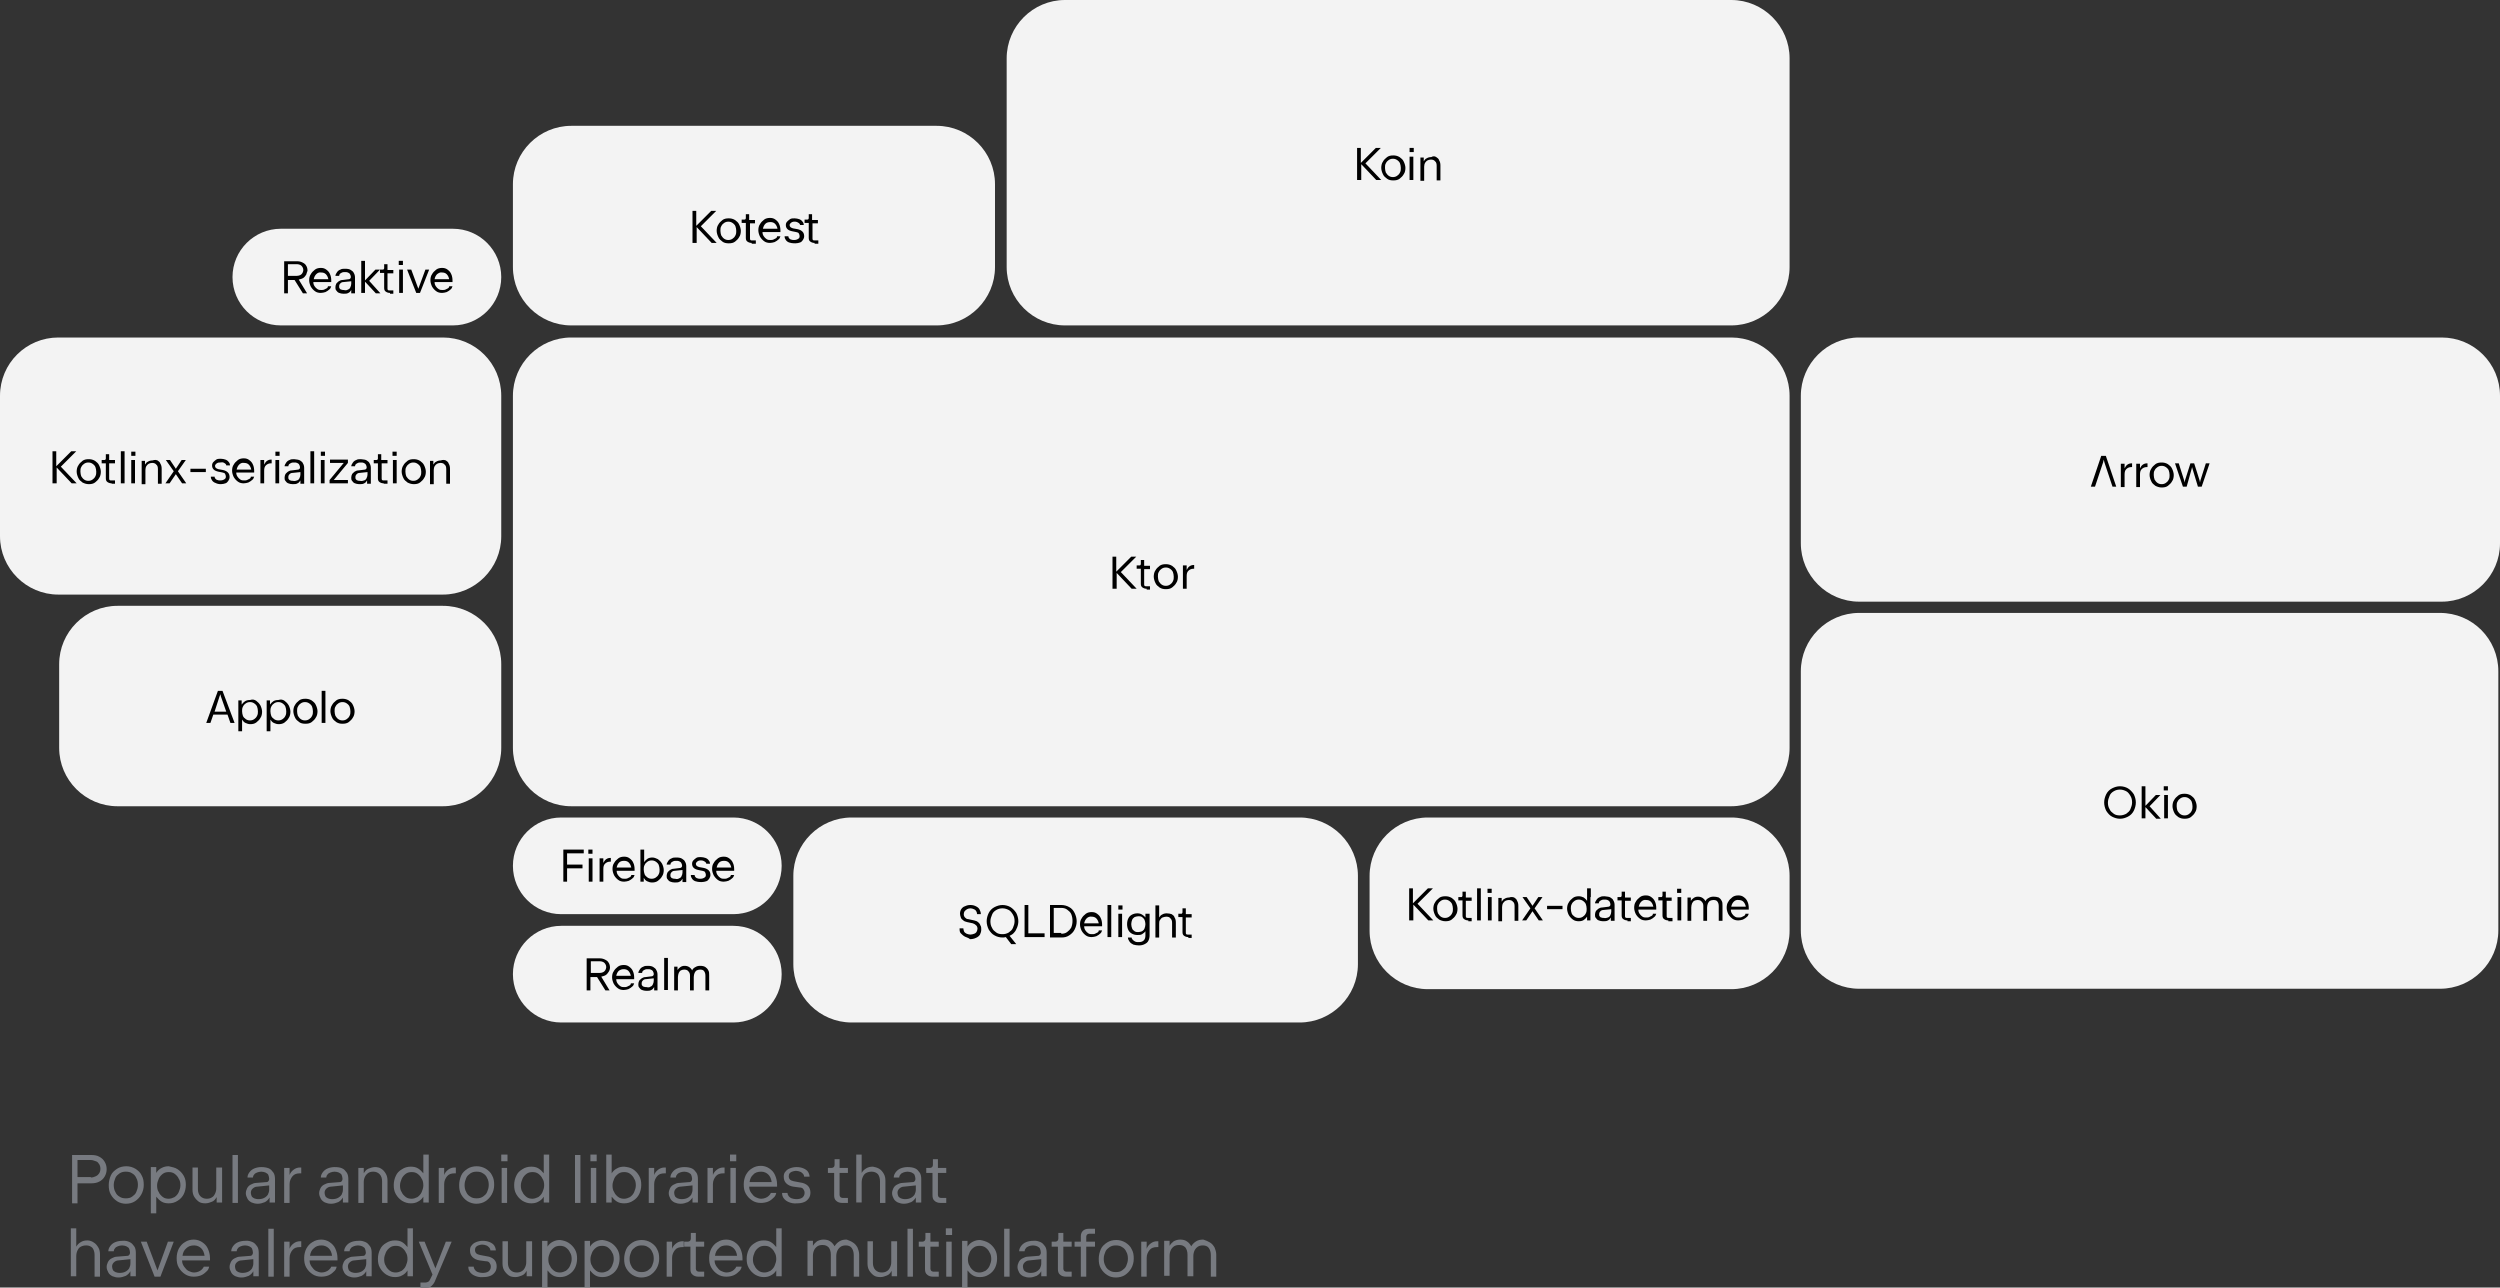 <?xml version="1.0" encoding="utf-8"?>
<!-- Generator: Adobe Illustrator 24.1.2, SVG Export Plug-In . SVG Version: 6.00 Build 0)  -->
<svg version="1.1" id="Layer_1" xmlns="http://www.w3.org/2000/svg" xmlns:xlink="http://www.w3.org/1999/xlink" x="0px" y="0px"
	 viewBox="0 0 600 309" style="enable-background:new 0 0 600 309;" xml:space="preserve">
<rect x="0" y="0" width="600" height="309" fill="#333333" stroke="none"/>
<style type="text/css">
	.st0{fill:#777A80;}
	.st1{fill:#F3F3F3;}
	.st2{fill:url(#SVGID_1_);}
	.st3{fill:#FFFFFF;}
	.st4{fill:url(#SVGID_2_);}
	.st5{fill:url(#SVGID_3_);}
</style>
<g>
	<path class="st1" d="M176,196.2l-41.3,0c-6.4,0-11.6,5.2-11.6,11.6v0c0,6.4,5.2,11.6,11.6,11.6l41.3,0c6.4,0,11.6-5.2,11.6-11.6v0
		C187.6,201.4,182.4,196.2,176,196.2z"/>
	<g>
		<path d="M136.1,211.6h-0.9v-7.7h4.9v0.9h-4v2.7h3.7v0.9h-3.7V211.6z"/>
		<path d="M141.2,204.9v-1h1v1H141.2z M142.2,211.6h-0.9V206h0.9V211.6z"/>
		<path d="M146.6,205.9v0.9h-0.2c-0.5,0-0.9,0.2-1.2,0.5c-0.3,0.3-0.4,0.7-0.4,1.3v3h-0.9V206h0.9v1.1c0.2-0.4,0.4-0.7,0.7-0.9
			s0.6-0.3,1-0.3H146.6z"/>
		<path d="M152.4,209H148c0,0.4,0.1,0.7,0.3,1c0.2,0.3,0.4,0.5,0.7,0.7c0.3,0.2,0.6,0.2,0.9,0.2c0.2,0,0.5,0,0.7-0.1
			c0.2-0.1,0.4-0.2,0.6-0.3c0.2-0.1,0.3-0.3,0.3-0.5h0.8c-0.1,0.3-0.2,0.6-0.5,0.8c-0.2,0.2-0.5,0.4-0.9,0.6
			c-0.4,0.1-0.7,0.2-1.1,0.2c-0.5,0-1-0.1-1.4-0.4c-0.4-0.3-0.7-0.6-1-1.1c-0.2-0.4-0.4-1-0.4-1.5c0-0.6,0.1-1.1,0.4-1.5
			c0.2-0.4,0.6-0.8,1-1.1c0.4-0.3,0.9-0.4,1.4-0.4c0.5,0,0.9,0.1,1.3,0.4c0.4,0.3,0.7,0.6,0.9,1.1c0.2,0.4,0.3,1,0.3,1.5V209z
			 M148.6,207c-0.3,0.3-0.5,0.7-0.6,1.2h3.5c-0.1-0.5-0.3-0.9-0.6-1.2c-0.3-0.3-0.7-0.4-1.1-0.4C149.3,206.6,148.9,206.7,148.6,207z
			"/>
		<path d="M157.9,206.2c0.4,0.3,0.7,0.6,1,1.1c0.2,0.4,0.4,1,0.4,1.5s-0.1,1.1-0.4,1.5c-0.2,0.4-0.6,0.8-1,1.1
			c-0.4,0.3-0.9,0.4-1.4,0.4c-0.4,0-0.8-0.1-1.2-0.3s-0.6-0.5-0.8-0.8v0.9h-0.8V206h0v-2.1h0.9l0,3c0.2-0.3,0.5-0.6,0.8-0.8
			c0.3-0.2,0.7-0.3,1.2-0.3C157,205.8,157.5,206,157.9,206.2z M157.4,210.6c0.3-0.2,0.5-0.4,0.7-0.8s0.2-0.7,0.2-1.1
			s-0.1-0.8-0.2-1.1s-0.4-0.6-0.7-0.8c-0.3-0.2-0.6-0.3-1-0.3c-0.4,0-0.7,0.1-1,0.3s-0.5,0.4-0.7,0.8s-0.2,0.7-0.2,1.1
			s0.1,0.8,0.2,1.1s0.4,0.6,0.7,0.8s0.6,0.3,1,0.3C156.8,210.9,157.1,210.8,157.4,210.6z"/>
		<path d="M163.7,206.1c0.3,0.2,0.6,0.4,0.7,0.7c0.2,0.3,0.3,0.7,0.3,1.1v3.8h-0.9v-0.8c-0.2,0.3-0.4,0.6-0.7,0.7
			c-0.3,0.2-0.7,0.2-1.2,0.2c-0.4,0-0.7-0.1-1-0.2s-0.5-0.3-0.7-0.6c-0.2-0.2-0.2-0.5-0.2-0.8c0-0.3,0.1-0.6,0.2-0.8
			c0.1-0.2,0.4-0.4,0.6-0.6c0.3-0.2,0.6-0.3,0.9-0.3l1.6-0.2c0.1,0,0.2-0.1,0.3-0.2c0.1-0.1,0.1-0.2,0.1-0.4c0-0.2-0.1-0.4-0.2-0.6
			s-0.3-0.3-0.5-0.4c-0.2-0.1-0.4-0.1-0.7-0.1c-0.2,0-0.5,0-0.7,0.1c-0.2,0.1-0.4,0.2-0.5,0.3c-0.1,0.1-0.2,0.3-0.2,0.5h-0.9
			c0-0.3,0.2-0.6,0.4-0.9c0.2-0.3,0.5-0.5,0.8-0.6c0.3-0.2,0.7-0.2,1.1-0.2C163,205.8,163.4,205.9,163.7,206.1z M163,210.8
			c0.3-0.1,0.5-0.3,0.6-0.6c0.1-0.2,0.2-0.5,0.2-0.8v-0.6l-1.9,0.2c-0.3,0-0.5,0.1-0.7,0.3c-0.2,0.2-0.3,0.4-0.3,0.7
			c0,0.2,0,0.4,0.1,0.5c0.1,0.1,0.2,0.3,0.4,0.3c0.2,0.1,0.4,0.1,0.6,0.1C162.4,211,162.7,211,163,210.8z"/>
		<path d="M166.9,211.5c-0.3-0.1-0.6-0.3-0.8-0.6c-0.2-0.3-0.3-0.5-0.3-0.9h0.9c0,0.2,0.1,0.4,0.2,0.5c0.1,0.1,0.3,0.3,0.5,0.3
			c0.2,0.1,0.5,0.1,0.7,0.1c0.4,0,0.7-0.1,1-0.3s0.3-0.4,0.3-0.7c0-0.2-0.1-0.4-0.2-0.6s-0.3-0.2-0.6-0.3l-1-0.2
			c-0.5-0.1-0.9-0.3-1.1-0.5c-0.3-0.3-0.4-0.6-0.4-1c0-0.3,0.1-0.6,0.3-0.8s0.4-0.4,0.7-0.6s0.7-0.2,1.1-0.2c0.4,0,0.8,0.1,1.1,0.2
			c0.3,0.1,0.6,0.3,0.8,0.6c0.2,0.2,0.3,0.5,0.3,0.8h-0.9c0-0.2-0.1-0.3-0.2-0.4c-0.1-0.1-0.3-0.2-0.5-0.3s-0.4-0.1-0.6-0.1
			c-0.2,0-0.4,0-0.6,0.1c-0.2,0.1-0.3,0.2-0.4,0.3c-0.1,0.1-0.2,0.3-0.2,0.4c0,0.2,0.1,0.4,0.2,0.5c0.1,0.1,0.3,0.2,0.6,0.3l1.1,0.2
			c0.5,0.1,0.9,0.3,1.2,0.6c0.3,0.3,0.4,0.7,0.4,1.1c0,0.3-0.1,0.6-0.3,0.9c-0.2,0.3-0.4,0.5-0.7,0.6c-0.3,0.1-0.7,0.2-1.1,0.2
			C167.6,211.7,167.2,211.6,166.9,211.5z"/>
		<path d="M176.4,209h-4.5c0,0.4,0.1,0.7,0.3,1c0.2,0.3,0.4,0.5,0.7,0.7c0.3,0.2,0.6,0.2,0.9,0.2c0.2,0,0.5,0,0.7-0.1
			c0.2-0.1,0.4-0.2,0.6-0.3c0.2-0.1,0.3-0.3,0.3-0.5h0.8c-0.1,0.3-0.2,0.6-0.5,0.8c-0.2,0.2-0.5,0.4-0.9,0.6
			c-0.4,0.1-0.7,0.2-1.1,0.2c-0.5,0-1-0.1-1.4-0.4c-0.4-0.3-0.7-0.6-1-1.1c-0.2-0.4-0.4-1-0.4-1.5c0-0.6,0.1-1.1,0.4-1.5
			c0.2-0.4,0.6-0.8,1-1.1c0.4-0.3,0.9-0.4,1.4-0.4c0.5,0,0.9,0.1,1.3,0.4c0.4,0.3,0.7,0.6,0.9,1.1c0.2,0.4,0.3,1,0.3,1.5V209z
			 M172.6,207c-0.3,0.3-0.5,0.7-0.6,1.2h3.5c-0.1-0.5-0.3-0.9-0.6-1.2c-0.3-0.3-0.7-0.4-1.1-0.4C173.3,206.6,172.9,206.7,172.6,207z
			"/>
	</g>
	<g>
		<path class="st1" d="M415.5,81H137.1c-7.7,0-14,6.3-14,14v84.5c0,7.7,6.3,14,14,14l278.4,0c7.7,0,14-6.3,14-14V95
			C429.5,87.2,423.2,81,415.5,81z"/>
	</g>
	<g>
		<path d="M267.9,141.3h-0.9v-7.7h0.9v3.6l3.6-3.6h1.2l-3.7,3.7l3.8,4h-1.2l-3.6-3.8V141.3z"/>
		<path d="M275.2,141.3c-0.4,0-0.7-0.1-1-0.3s-0.4-0.5-0.4-0.9l0-3.6h-1l0-0.8h0.6c0.1,0,0.3,0,0.3-0.1c0.1-0.1,0.1-0.2,0.1-0.3
			v-0.9h0.8v1.4h1.4l0,0.8h-1.4l0,3.6c0,0.2,0,0.3,0.1,0.4c0.1,0.1,0.2,0.1,0.4,0.1h0.9v0.8H275.2z"/>
		<path d="M278.3,141c-0.4-0.3-0.8-0.6-1-1.1c-0.2-0.4-0.4-1-0.4-1.5s0.1-1.1,0.4-1.5c0.2-0.4,0.6-0.8,1-1.1
			c0.4-0.3,0.9-0.4,1.5-0.4c0.5,0,1,0.1,1.5,0.4c0.4,0.3,0.8,0.6,1,1.1c0.2,0.4,0.4,1,0.4,1.5s-0.1,1.1-0.4,1.5
			c-0.2,0.4-0.6,0.8-1,1.1s-0.9,0.4-1.5,0.4C279.2,141.4,278.8,141.3,278.3,141z M280.8,140.3c0.3-0.2,0.5-0.4,0.7-0.8
			s0.2-0.7,0.2-1.1s-0.1-0.8-0.2-1.1s-0.4-0.6-0.7-0.8c-0.3-0.2-0.6-0.3-1-0.3s-0.7,0.1-1,0.3c-0.3,0.2-0.5,0.4-0.7,0.8
			c-0.2,0.3-0.2,0.7-0.2,1.1s0.1,0.8,0.2,1.1c0.2,0.3,0.4,0.6,0.7,0.8c0.3,0.2,0.6,0.3,1,0.3S280.5,140.5,280.8,140.3z"/>
		<path d="M286.6,135.6v0.9h-0.2c-0.5,0-0.9,0.2-1.2,0.5c-0.3,0.3-0.4,0.7-0.4,1.3v3h-0.9v-5.6h0.9v1.1c0.2-0.4,0.4-0.7,0.7-0.9
			s0.6-0.3,1-0.3H286.6z"/>
	</g>
	<g>
		<g>
			<path class="st1" d="M224.8,30.2h-87.7c-7.7,0-14,6.3-14,14v19.9c0,7.7,6.3,14,14,14l87.7,0c7.7,0,14-6.3,14-14V44.2
				C238.8,36.5,232.5,30.2,224.8,30.2z"/>
		</g>
	</g>
	<g>
		<g>
			<path d="M167.1,58.3h-0.9v-7.7h0.9v3.6l3.6-3.6h1.2l-3.7,3.7l3.8,4h-1.2l-3.6-3.8V58.3z"/>
			<path d="M173.4,58c-0.4-0.3-0.8-0.6-1-1.1c-0.2-0.4-0.4-1-0.4-1.5s0.1-1.1,0.4-1.5c0.2-0.4,0.6-0.8,1-1.1
				c0.4-0.3,0.9-0.4,1.5-0.4c0.5,0,1,0.1,1.5,0.4c0.4,0.3,0.8,0.6,1,1.1c0.2,0.4,0.4,1,0.4,1.5s-0.1,1.1-0.4,1.5
				c-0.2,0.4-0.6,0.8-1,1.1s-0.9,0.4-1.5,0.4C174.3,58.4,173.8,58.3,173.4,58z M175.8,57.3c0.3-0.2,0.5-0.4,0.7-0.8s0.2-0.7,0.2-1.1
				s-0.1-0.8-0.2-1.1s-0.4-0.6-0.7-0.8c-0.3-0.2-0.6-0.3-1-0.3s-0.7,0.1-1,0.3c-0.3,0.2-0.5,0.4-0.7,0.8c-0.2,0.3-0.2,0.7-0.2,1.1
				s0.1,0.8,0.2,1.1c0.2,0.3,0.4,0.6,0.7,0.8c0.3,0.2,0.6,0.3,1,0.3S175.5,57.5,175.8,57.3z"/>
			<path d="M180.4,58.3c-0.4,0-0.7-0.1-1-0.3s-0.4-0.5-0.4-0.9l0-3.6h-1l0-0.8h0.6c0.1,0,0.3,0,0.3-0.1c0.1-0.1,0.1-0.2,0.1-0.3
				v-0.9h0.8v1.4h1.4l0,0.8H180l0,3.6c0,0.2,0,0.3,0.1,0.4c0.1,0.1,0.2,0.1,0.4,0.1h0.9v0.8H180.4z"/>
			<path d="M187.5,55.7H183c0,0.4,0.1,0.7,0.3,1c0.2,0.3,0.4,0.5,0.7,0.7c0.3,0.2,0.6,0.2,0.9,0.2c0.2,0,0.5,0,0.7-0.1
				c0.2-0.1,0.4-0.2,0.6-0.3c0.2-0.1,0.3-0.3,0.3-0.5h0.8c-0.1,0.3-0.2,0.6-0.5,0.8c-0.2,0.2-0.5,0.4-0.9,0.6
				c-0.4,0.1-0.7,0.2-1.1,0.2c-0.5,0-1-0.1-1.4-0.4c-0.4-0.3-0.7-0.6-1-1.1c-0.2-0.4-0.4-1-0.4-1.5c0-0.6,0.1-1.1,0.4-1.5
				c0.2-0.4,0.6-0.8,1-1.1c0.4-0.3,0.9-0.4,1.4-0.4c0.5,0,0.9,0.1,1.3,0.4c0.4,0.3,0.7,0.6,0.9,1.1c0.2,0.4,0.3,1,0.3,1.5V55.7z
				 M183.7,53.7c-0.3,0.3-0.5,0.7-0.6,1.2h3.5c-0.1-0.5-0.3-0.9-0.6-1.2c-0.3-0.3-0.7-0.4-1.1-0.4C184.4,53.3,184,53.4,183.7,53.7z"
				/>
			<path d="M189.4,58.2c-0.3-0.1-0.6-0.3-0.8-0.6c-0.2-0.3-0.3-0.5-0.3-0.9h0.9c0,0.2,0.1,0.4,0.2,0.5c0.1,0.1,0.3,0.3,0.5,0.3
				c0.2,0.1,0.5,0.1,0.7,0.1c0.4,0,0.7-0.1,1-0.3s0.3-0.4,0.3-0.7c0-0.2-0.1-0.4-0.2-0.6s-0.3-0.2-0.6-0.3l-1-0.2
				c-0.5-0.1-0.9-0.3-1.1-0.5c-0.3-0.3-0.4-0.6-0.4-1c0-0.3,0.1-0.6,0.3-0.8s0.4-0.4,0.7-0.6s0.7-0.2,1.1-0.2c0.4,0,0.8,0.1,1.1,0.2
				c0.3,0.1,0.6,0.3,0.8,0.6c0.2,0.2,0.3,0.5,0.3,0.8h-0.9c0-0.2-0.1-0.3-0.2-0.4c-0.1-0.1-0.3-0.2-0.5-0.3s-0.4-0.1-0.6-0.1
				c-0.2,0-0.4,0-0.6,0.1c-0.2,0.1-0.3,0.2-0.4,0.3c-0.1,0.1-0.2,0.3-0.2,0.4c0,0.2,0.1,0.4,0.2,0.5c0.1,0.1,0.3,0.2,0.6,0.3
				l1.1,0.2c0.5,0.1,0.9,0.3,1.2,0.6c0.3,0.3,0.4,0.7,0.4,1.1c0,0.3-0.1,0.6-0.3,0.9c-0.2,0.3-0.4,0.5-0.7,0.6
				c-0.3,0.1-0.7,0.2-1.1,0.2C190.1,58.4,189.7,58.3,189.4,58.2z"/>
			<path d="M195.5,58.3c-0.4,0-0.7-0.1-1-0.3s-0.4-0.5-0.4-0.9l0-3.6h-1l0-0.8h0.6c0.1,0,0.3,0,0.3-0.1c0.1-0.1,0.1-0.2,0.1-0.3
				v-0.9h0.8v1.4h1.4l0,0.8H195l0,3.6c0,0.2,0,0.3,0.1,0.4c0.1,0.1,0.2,0.1,0.4,0.1h0.9v0.8H195.5z"/>
		</g>
	</g>
	<g>
		<g>
			<path class="st1" d="M585.6,147.1H446.2c-7.7,0-14,6.3-14,14v62.2c0,7.7,6.3,14,14,14h139.4c7.7,0,14-6.3,14-14v-62.2
				C599.6,153.4,593.4,147.1,585.6,147.1z"/>
		</g>
	</g>
	<g>
		<g>
			<path class="st1" d="M415.5,0L255.6,0c-7.7,0-14,6.3-14,14v50.1c0,7.7,6.3,14,14,14l159.9,0c7.7,0,14-6.3,14-14V14
				C429.5,6.3,423.2,0,415.5,0z"/>
		</g>
	</g>
	<g>
		<g>
			<path d="M326.6,43.2h-0.9v-7.7h0.9v3.6l3.6-3.6h1.2l-3.7,3.7l3.8,4h-1.2l-3.6-3.8V43.2z"/>
			<path d="M332.9,42.9c-0.4-0.3-0.8-0.6-1-1.1c-0.2-0.4-0.4-1-0.4-1.5s0.1-1.1,0.4-1.5c0.2-0.4,0.6-0.8,1-1.1
				c0.4-0.3,0.9-0.4,1.5-0.4c0.5,0,1,0.1,1.5,0.4c0.4,0.3,0.8,0.6,1,1.1c0.2,0.4,0.4,1,0.4,1.5s-0.1,1.1-0.4,1.5
				c-0.2,0.4-0.6,0.8-1,1.1s-0.9,0.4-1.5,0.4C333.8,43.3,333.3,43.2,332.9,42.9z M335.3,42.2c0.3-0.2,0.5-0.4,0.7-0.8
				s0.2-0.7,0.2-1.1s-0.1-0.8-0.2-1.1s-0.4-0.6-0.7-0.8c-0.3-0.2-0.6-0.3-1-0.3s-0.7,0.1-1,0.3c-0.3,0.2-0.5,0.4-0.7,0.8
				c-0.2,0.3-0.2,0.7-0.2,1.1s0.1,0.8,0.2,1.1c0.2,0.3,0.4,0.6,0.7,0.8c0.3,0.2,0.6,0.3,1,0.3S335,42.4,335.3,42.2z"/>
			<path d="M338.3,36.5v-1h1v1H338.3z M339.2,43.2h-0.9v-5.6h0.9V43.2z"/>
			<path d="M344.7,37.7c0.3,0.2,0.6,0.4,0.7,0.8c0.2,0.3,0.3,0.7,0.3,1.2v3.6h-0.9v-3.5c0-0.5-0.1-0.9-0.4-1.1
				c-0.2-0.3-0.6-0.4-1-0.4c-0.3,0-0.6,0.1-0.8,0.2c-0.2,0.1-0.4,0.3-0.6,0.6c-0.1,0.2-0.2,0.5-0.2,0.9v3.4h-0.9v-5.6h0.8v0.9
				c0.2-0.3,0.4-0.6,0.7-0.7c0.3-0.2,0.7-0.3,1.1-0.3C344,37.4,344.4,37.5,344.7,37.7z"/>
		</g>
	</g>
	<path class="st1" d="M176,222.2l-41.3,0c-6.4,0-11.6,5.2-11.6,11.6v0c0,6.4,5.2,11.6,11.6,11.6l41.3,0c6.4,0,11.6-5.2,11.6-11.6v0
		C187.6,227.4,182.4,222.2,176,222.2z"/>
	<g>
		<path d="M146.1,233.2c-0.2,0.3-0.4,0.6-0.7,0.8c-0.3,0.2-0.7,0.3-1.1,0.4l2,3.3h-1l-2-3.2h-1.6v3.2h-0.9v-7.7h3.1
			c0.5,0,0.9,0.1,1.3,0.3c0.4,0.2,0.7,0.4,0.9,0.8c0.2,0.3,0.3,0.7,0.3,1.2C146.4,232.5,146.3,232.9,146.1,233.2z M141.8,230.7v2.8
			h2.2c0.3,0,0.6-0.1,0.8-0.2c0.2-0.1,0.4-0.3,0.5-0.5c0.1-0.2,0.2-0.5,0.2-0.7c0-0.3-0.1-0.5-0.2-0.7c-0.1-0.2-0.3-0.4-0.5-0.5
			c-0.2-0.1-0.5-0.2-0.8-0.2H141.8z"/>
		<path d="M152.4,235h-4.5c0,0.4,0.1,0.7,0.3,1c0.2,0.3,0.4,0.5,0.7,0.7c0.3,0.2,0.6,0.2,0.9,0.2c0.2,0,0.5,0,0.7-0.1
			c0.2-0.1,0.4-0.2,0.6-0.3c0.2-0.1,0.3-0.3,0.3-0.5h0.8c-0.1,0.3-0.2,0.6-0.5,0.8c-0.2,0.2-0.5,0.4-0.9,0.6
			c-0.4,0.1-0.7,0.2-1.1,0.2c-0.5,0-1-0.1-1.4-0.4c-0.4-0.3-0.7-0.6-1-1.1c-0.2-0.4-0.4-1-0.4-1.5c0-0.6,0.1-1.1,0.4-1.5
			c0.2-0.4,0.6-0.8,1-1.1c0.4-0.3,0.9-0.4,1.4-0.4c0.5,0,0.9,0.1,1.3,0.4c0.4,0.3,0.7,0.6,0.9,1.1c0.2,0.4,0.3,1,0.3,1.5V235z
			 M148.5,233c-0.3,0.3-0.5,0.7-0.6,1.2h3.5c-0.1-0.5-0.3-0.9-0.6-1.2c-0.3-0.3-0.7-0.4-1.1-0.4C149.3,232.6,148.9,232.7,148.5,233z
			"/>
		<path d="M156.8,232.1c0.3,0.2,0.6,0.4,0.7,0.7c0.2,0.3,0.3,0.7,0.3,1.1v3.8H157v-0.8c-0.2,0.3-0.4,0.6-0.7,0.7
			c-0.3,0.2-0.7,0.2-1.2,0.2c-0.4,0-0.7-0.1-1-0.2s-0.5-0.3-0.7-0.6c-0.2-0.2-0.2-0.5-0.2-0.8c0-0.3,0.1-0.6,0.2-0.8
			c0.1-0.2,0.4-0.4,0.6-0.6c0.3-0.2,0.6-0.3,0.9-0.3l1.6-0.2c0.1,0,0.2-0.1,0.3-0.2c0.1-0.1,0.1-0.2,0.1-0.4c0-0.2-0.1-0.4-0.2-0.6
			s-0.3-0.3-0.5-0.4c-0.2-0.1-0.4-0.1-0.7-0.1c-0.2,0-0.5,0-0.7,0.1c-0.2,0.1-0.4,0.2-0.5,0.3c-0.1,0.1-0.2,0.3-0.2,0.5h-0.9
			c0-0.3,0.2-0.6,0.4-0.9c0.2-0.3,0.5-0.5,0.8-0.6c0.3-0.2,0.7-0.2,1.1-0.2C156.1,231.8,156.5,231.9,156.8,232.1z M156.1,236.8
			c0.3-0.1,0.5-0.3,0.6-0.6c0.1-0.2,0.2-0.5,0.2-0.8v-0.6L155,235c-0.3,0-0.5,0.1-0.7,0.3c-0.2,0.2-0.3,0.4-0.3,0.7
			c0,0.2,0,0.4,0.1,0.5c0.1,0.1,0.2,0.3,0.4,0.3c0.2,0.1,0.4,0.1,0.6,0.1C155.6,237,155.9,237,156.1,236.8z"/>
		<path d="M160.3,237.6h-0.9v-7.7h0.9V237.6z"/>
		<path d="M169.3,232.1c0.3,0.2,0.5,0.4,0.7,0.8c0.2,0.3,0.2,0.7,0.2,1.2v3.6h-0.9v-3.5c0-0.5-0.1-0.8-0.3-1.1
			c-0.2-0.3-0.5-0.4-1-0.4c-0.3,0-0.6,0.1-0.8,0.2c-0.2,0.1-0.4,0.4-0.5,0.6c-0.1,0.3-0.2,0.6-0.2,1v3.2h-0.9v-3.5
			c0-0.5-0.1-0.8-0.4-1.1c-0.2-0.3-0.6-0.4-1-0.4c-0.3,0-0.6,0.1-0.8,0.2c-0.2,0.1-0.4,0.4-0.5,0.6c-0.1,0.3-0.2,0.6-0.2,1v3.2h-0.9
			V232h0.8v0.8c0.2-0.3,0.4-0.5,0.7-0.7c0.3-0.2,0.6-0.3,1-0.3c0.4,0,0.8,0.1,1.1,0.3c0.3,0.2,0.6,0.5,0.7,0.8
			c0.2-0.4,0.4-0.6,0.8-0.8c0.3-0.2,0.7-0.3,1.1-0.3C168.6,231.8,169,231.9,169.3,232.1z"/>
	</g>
	<g>
		<path class="st1" d="M108.7,54.9l-41.3,0c-6.4,0-11.6,5.2-11.6,11.6v0c0,6.4,5.2,11.6,11.6,11.6l41.3,0c6.4,0,11.6-5.2,11.6-11.6
			v0C120.3,60.1,115.1,54.9,108.7,54.9z"/>
		<g>
			<path d="M73.5,65.9c-0.2,0.3-0.4,0.6-0.7,0.8c-0.3,0.2-0.7,0.3-1.1,0.4l2,3.3h-1l-2-3.2h-1.6v3.2h-0.9v-7.7h3.1
				c0.5,0,0.9,0.1,1.3,0.3c0.4,0.2,0.7,0.4,0.9,0.8c0.2,0.3,0.3,0.7,0.3,1.2C73.7,65.2,73.6,65.6,73.5,65.9z M69.1,63.4v2.8h2.2
				c0.3,0,0.6-0.1,0.8-0.2c0.2-0.1,0.4-0.3,0.5-0.5c0.1-0.2,0.2-0.5,0.2-0.7c0-0.3-0.1-0.5-0.2-0.7c-0.1-0.2-0.3-0.4-0.5-0.5
				c-0.2-0.1-0.5-0.2-0.8-0.2H69.1z"/>
			<path d="M79.7,67.7h-4.5c0,0.4,0.1,0.7,0.3,1c0.2,0.3,0.4,0.5,0.7,0.7c0.3,0.2,0.6,0.2,0.9,0.2c0.2,0,0.5,0,0.7-0.1
				c0.2-0.1,0.4-0.2,0.6-0.3c0.2-0.1,0.3-0.3,0.3-0.5h0.8c-0.1,0.3-0.2,0.6-0.5,0.8c-0.2,0.2-0.5,0.4-0.9,0.6
				c-0.4,0.1-0.7,0.2-1.1,0.2c-0.5,0-1-0.1-1.4-0.4c-0.4-0.3-0.7-0.6-1-1.1c-0.2-0.4-0.4-1-0.4-1.5c0-0.6,0.1-1.1,0.4-1.5
				c0.2-0.4,0.6-0.8,1-1.1c0.4-0.3,0.9-0.4,1.4-0.4c0.5,0,0.9,0.1,1.3,0.4c0.4,0.3,0.7,0.6,0.9,1.1c0.2,0.4,0.3,1,0.3,1.5V67.7z
				 M75.9,65.8c-0.3,0.3-0.5,0.7-0.6,1.2h3.5c-0.1-0.5-0.3-0.9-0.6-1.2c-0.3-0.3-0.7-0.4-1.1-0.4C76.6,65.3,76.2,65.5,75.9,65.8z"/>
			<path d="M84.2,64.8c0.3,0.2,0.6,0.4,0.7,0.7c0.2,0.3,0.3,0.7,0.3,1.1v3.8h-0.9v-0.8c-0.2,0.3-0.4,0.6-0.7,0.7
				c-0.3,0.2-0.7,0.2-1.2,0.2c-0.4,0-0.7-0.1-1-0.2s-0.5-0.3-0.7-0.6c-0.2-0.2-0.2-0.5-0.2-0.8c0-0.3,0.1-0.6,0.2-0.8
				c0.1-0.2,0.4-0.4,0.6-0.6c0.3-0.2,0.6-0.3,0.9-0.3l1.6-0.2c0.1,0,0.2-0.1,0.3-0.2c0.1-0.1,0.1-0.2,0.1-0.4c0-0.2-0.1-0.4-0.2-0.6
				s-0.3-0.3-0.5-0.4c-0.2-0.1-0.4-0.1-0.7-0.1c-0.2,0-0.5,0-0.7,0.1c-0.2,0.1-0.4,0.2-0.5,0.3c-0.1,0.1-0.2,0.3-0.2,0.5h-0.9
				c0-0.3,0.2-0.6,0.4-0.9c0.2-0.3,0.5-0.5,0.8-0.6c0.3-0.2,0.7-0.2,1.1-0.2C83.5,64.5,83.9,64.6,84.2,64.8z M83.5,69.5
				c0.3-0.1,0.5-0.3,0.6-0.6c0.1-0.2,0.2-0.5,0.2-0.8v-0.6l-1.9,0.2c-0.3,0-0.5,0.1-0.7,0.3c-0.2,0.2-0.3,0.4-0.3,0.7
				c0,0.2,0,0.4,0.1,0.5c0.1,0.1,0.2,0.3,0.4,0.3c0.2,0.1,0.4,0.1,0.6,0.1C82.9,69.7,83.2,69.7,83.5,69.5z"/>
			<path d="M87.6,70.3h-0.9v-7.7h0.9v4.7l2.5-2.6h1.1l-2.6,2.7l2.7,3h-1.1l-2.6-2.8V70.3z"/>
			<path d="M93.6,70.3c-0.4,0-0.7-0.1-1-0.3s-0.4-0.5-0.4-0.9l0-3.6h-1l0-0.8h0.6c0.1,0,0.3,0,0.3-0.1c0.1-0.1,0.1-0.2,0.1-0.3v-0.9
				h0.8v1.4h1.4l0,0.8h-1.4l0,3.6c0,0.2,0,0.3,0.1,0.4c0.1,0.1,0.2,0.1,0.4,0.1h0.9v0.8H93.6z"/>
			<path d="M95.7,63.6v-1h1v1H95.7z M96.7,70.3h-0.9v-5.6h0.9V70.3z"/>
			<path d="M100.8,70.3h-0.9l-2.2-5.6h1l1.7,4.6l1.7-4.6h0.9L100.8,70.3z"/>
			<path d="M108.8,67.7h-4.5c0,0.4,0.1,0.7,0.3,1c0.2,0.3,0.4,0.5,0.7,0.7c0.3,0.2,0.6,0.2,0.9,0.2c0.2,0,0.5,0,0.7-0.1
				c0.2-0.1,0.4-0.2,0.6-0.3c0.2-0.1,0.3-0.3,0.3-0.5h0.8c-0.1,0.3-0.2,0.6-0.5,0.8c-0.2,0.2-0.5,0.4-0.9,0.6
				c-0.4,0.1-0.7,0.2-1.1,0.2c-0.5,0-1-0.1-1.4-0.4c-0.4-0.3-0.7-0.6-1-1.1c-0.2-0.4-0.4-1-0.4-1.5c0-0.6,0.1-1.1,0.4-1.5
				c0.2-0.4,0.6-0.8,1-1.1c0.4-0.3,0.9-0.4,1.4-0.4c0.5,0,0.9,0.1,1.3,0.4c0.4,0.3,0.7,0.6,0.9,1.1c0.2,0.4,0.3,1,0.3,1.5V67.7z
				 M104.9,65.8c-0.3,0.3-0.5,0.7-0.6,1.2h3.5c-0.1-0.5-0.3-0.9-0.6-1.2c-0.3-0.3-0.7-0.4-1.1-0.4C105.7,65.3,105.3,65.5,104.9,65.8
				z"/>
		</g>
	</g>
	<g>
		<g>
			<path class="st1" d="M106.3,81H14C6.3,81,0,87.2,0,95l0,33.7c0,7.7,6.3,14,14,14l92.3,0c7.7,0,14-6.3,14-14V95
				C120.3,87.2,114,81,106.3,81z"/>
		</g>
	</g>
	<path class="st1" d="M106.3,145.4H28.2c-7.7,0-14,6.3-14,14v20.1c0,7.7,6.3,14,14,14l78.1,0c7.7,0,14-6.3,14-14v-20.1
		C120.3,151.7,114.1,145.4,106.3,145.4z"/>
	<g>
		<path d="M50.5,173.5h-1l2.8-7.7h1.1l2.9,7.7h-1l-0.7-2h-3.4L50.5,173.5z M52.7,167.1l-1.2,3.7h2.8l-1.3-3.7l-0.1-0.5L52.7,167.1z"
			/>
		<path d="M61.5,168.2c0.4,0.3,0.7,0.6,1,1.1c0.2,0.4,0.4,1,0.4,1.5s-0.1,1.1-0.4,1.5c-0.2,0.4-0.6,0.8-1,1.1
			c-0.4,0.3-0.9,0.4-1.4,0.4c-0.4,0-0.8-0.1-1.2-0.3s-0.6-0.5-0.8-0.8v0.4l0,2.4h-0.9v-7.4h0.8v1c0.2-0.3,0.5-0.6,0.8-0.8
			s0.7-0.3,1.2-0.3C60.6,167.8,61.1,167.9,61.5,168.2z M61,172.6c0.3-0.2,0.5-0.4,0.7-0.8s0.2-0.7,0.2-1.1s-0.1-0.8-0.2-1.1
			s-0.4-0.6-0.7-0.8c-0.3-0.2-0.6-0.3-1-0.3c-0.4,0-0.7,0.1-1,0.3s-0.5,0.4-0.7,0.8s-0.2,0.7-0.2,1.1s0.1,0.8,0.2,1.1
			s0.4,0.6,0.7,0.8s0.6,0.3,1,0.3C60.4,172.9,60.7,172.8,61,172.6z"/>
		<path d="M68.3,168.2c0.4,0.3,0.7,0.6,1,1.1c0.2,0.4,0.4,1,0.4,1.5s-0.1,1.1-0.4,1.5c-0.2,0.4-0.6,0.8-1,1.1
			c-0.4,0.3-0.9,0.4-1.4,0.4c-0.4,0-0.8-0.1-1.2-0.3s-0.6-0.5-0.8-0.8v0.4l0,2.4h-0.9v-7.4h0.8v1c0.2-0.3,0.5-0.6,0.8-0.8
			s0.7-0.3,1.2-0.3C67.4,167.8,67.9,167.9,68.3,168.2z M67.8,172.6c0.3-0.2,0.5-0.4,0.7-0.8s0.2-0.7,0.2-1.1s-0.1-0.8-0.2-1.1
			s-0.4-0.6-0.7-0.8c-0.3-0.2-0.6-0.3-1-0.3c-0.4,0-0.7,0.1-1,0.3s-0.5,0.4-0.7,0.8s-0.2,0.7-0.2,1.1s0.1,0.8,0.2,1.1
			s0.4,0.6,0.7,0.8s0.6,0.3,1,0.3C67.2,172.9,67.5,172.8,67.8,172.6z"/>
		<path d="M71.8,173.3c-0.4-0.3-0.8-0.6-1-1.1c-0.2-0.4-0.4-1-0.4-1.5s0.1-1.1,0.4-1.5c0.2-0.4,0.6-0.8,1-1.1
			c0.4-0.3,0.9-0.4,1.5-0.4c0.5,0,1,0.1,1.5,0.4c0.4,0.3,0.8,0.6,1,1.1c0.2,0.4,0.4,1,0.4,1.5s-0.1,1.1-0.4,1.5
			c-0.2,0.4-0.6,0.8-1,1.1s-0.9,0.4-1.5,0.4C72.7,173.7,72.2,173.6,71.8,173.3z M74.2,172.6c0.3-0.2,0.5-0.4,0.7-0.8
			s0.2-0.7,0.2-1.1s-0.1-0.8-0.2-1.1s-0.4-0.6-0.7-0.8c-0.3-0.2-0.6-0.3-1-0.3s-0.7,0.1-1,0.3c-0.3,0.2-0.5,0.4-0.7,0.8
			c-0.2,0.3-0.2,0.7-0.2,1.1s0.1,0.8,0.2,1.1c0.2,0.3,0.4,0.6,0.7,0.8c0.3,0.2,0.6,0.3,1,0.3S73.9,172.8,74.2,172.6z"/>
		<path d="M78.1,173.5h-0.9v-7.7h0.9V173.5z"/>
		<path d="M80.7,173.3c-0.4-0.3-0.8-0.6-1-1.1c-0.2-0.4-0.4-1-0.4-1.5s0.1-1.1,0.4-1.5c0.2-0.4,0.6-0.8,1-1.1
			c0.4-0.3,0.9-0.4,1.5-0.4c0.5,0,1,0.1,1.5,0.4c0.4,0.3,0.8,0.6,1,1.1c0.2,0.4,0.4,1,0.4,1.5s-0.1,1.1-0.4,1.5
			c-0.2,0.4-0.6,0.8-1,1.1s-0.9,0.4-1.5,0.4C81.6,173.7,81.2,173.6,80.7,173.3z M83.2,172.6c0.3-0.2,0.5-0.4,0.7-0.8
			s0.2-0.7,0.2-1.1s-0.1-0.8-0.2-1.1s-0.4-0.6-0.7-0.8c-0.3-0.2-0.6-0.3-1-0.3s-0.7,0.1-1,0.3c-0.3,0.2-0.5,0.4-0.7,0.8
			c-0.2,0.3-0.2,0.7-0.2,1.1s0.1,0.8,0.2,1.1c0.2,0.3,0.4,0.6,0.7,0.8c0.3,0.2,0.6,0.3,1,0.3S82.9,172.8,83.2,172.6z"/>
	</g>
	<g>
		<path class="st1" d="M311.9,196.2H204.4c-7.7,0-14,6.3-14,14v21.2c0,7.7,6.3,14,14,14l107.5,0c7.7,0,14-6.3,14-14v-21.2
			C325.9,202.5,319.6,196.2,311.9,196.2z"/>
	</g>
	<g>
		<g>
			<path d="M231.6,224.8c-0.4-0.2-0.7-0.5-1-0.8s-0.3-0.7-0.3-1.2h0.9c0,0.3,0.1,0.5,0.2,0.8c0.1,0.2,0.4,0.4,0.6,0.5
				c0.3,0.1,0.6,0.2,0.9,0.2c0.3,0,0.6-0.1,0.9-0.2c0.3-0.1,0.5-0.3,0.6-0.5c0.1-0.2,0.2-0.5,0.2-0.7c0-0.3-0.1-0.6-0.3-0.8
				c-0.2-0.2-0.5-0.4-0.8-0.5l-1.4-0.3c-0.4-0.1-0.7-0.2-0.9-0.4c-0.3-0.2-0.5-0.4-0.6-0.7c-0.1-0.3-0.2-0.6-0.2-0.9
				c0-0.4,0.1-0.8,0.3-1.1c0.2-0.3,0.5-0.6,0.9-0.7c0.4-0.2,0.8-0.3,1.3-0.3c0.5,0,0.9,0.1,1.3,0.3c0.4,0.2,0.7,0.4,0.9,0.8
				s0.3,0.7,0.3,1.1h-0.9c0-0.3-0.1-0.5-0.2-0.7c-0.1-0.2-0.3-0.4-0.6-0.5c-0.2-0.1-0.5-0.2-0.8-0.2c-0.3,0-0.6,0.1-0.8,0.2
				c-0.2,0.1-0.4,0.3-0.6,0.5c-0.1,0.2-0.2,0.4-0.2,0.7c0,0.3,0.1,0.6,0.3,0.8c0.2,0.2,0.4,0.4,0.8,0.4l1.4,0.3
				c0.4,0.1,0.7,0.2,0.9,0.4c0.3,0.2,0.5,0.5,0.6,0.8c0.2,0.3,0.2,0.6,0.2,1c0,0.4-0.1,0.8-0.3,1.2c-0.2,0.3-0.5,0.6-1,0.8
				c-0.4,0.2-0.9,0.3-1.4,0.3C232.5,225.1,232,225,231.6,224.8z"/>
			<path d="M244.1,222.6c-0.2,0.5-0.4,0.9-0.7,1.2c-0.3,0.4-0.7,0.6-1.1,0.8l1.6,2h-1.2l-1.3-1.7c-0.3,0.1-0.6,0.1-0.8,0.1
				c-0.7,0-1.4-0.2-1.9-0.5c-0.6-0.3-1-0.8-1.4-1.4c-0.3-0.6-0.5-1.3-0.5-2c0-0.7,0.2-1.4,0.5-2c0.3-0.6,0.8-1.1,1.4-1.4
				c0.6-0.3,1.2-0.5,1.9-0.5c0.7,0,1.4,0.2,1.9,0.5s1,0.8,1.4,1.4c0.3,0.6,0.5,1.3,0.5,2C244.4,221.6,244.3,222.1,244.1,222.6z
				 M238.1,222.7c0.2,0.5,0.6,0.8,1,1.1c0.4,0.3,0.9,0.4,1.5,0.4c0.5,0,1-0.1,1.5-0.4c0.4-0.3,0.8-0.6,1-1.1s0.4-1,0.4-1.6
				c0-0.6-0.1-1.1-0.4-1.6s-0.6-0.9-1-1.1s-0.9-0.4-1.5-0.4c-0.5,0-1,0.1-1.5,0.4s-0.8,0.6-1,1.1c-0.2,0.5-0.4,1-0.4,1.6
				S237.8,222.2,238.1,222.7z"/>
			<path d="M245.9,224.9v-7.7h0.9v6.8h3.9v0.9H245.9z"/>
			<path d="M252,224.9v-7.7h2.7c0.7,0,1.4,0.2,1.9,0.5c0.6,0.3,1,0.8,1.3,1.4s0.5,1.3,0.5,2c0,0.8-0.2,1.4-0.5,2s-0.7,1-1.3,1.4
				s-1.2,0.5-1.9,0.5H252z M254.7,224.1c0.5,0,1-0.1,1.4-0.4c0.4-0.3,0.7-0.6,1-1.1c0.2-0.5,0.3-1,0.3-1.6c0-0.6-0.1-1.1-0.3-1.6
				c-0.2-0.5-0.6-0.8-1-1.1c-0.4-0.3-0.9-0.4-1.4-0.4h-1.8v6H254.7z"/>
			<path d="M264.7,222.3h-4.5c0,0.4,0.1,0.7,0.3,1c0.2,0.3,0.4,0.5,0.7,0.7c0.3,0.2,0.6,0.2,0.9,0.2c0.2,0,0.5,0,0.7-0.1
				c0.2-0.1,0.4-0.2,0.6-0.3c0.2-0.1,0.3-0.3,0.3-0.5h0.8c-0.1,0.3-0.2,0.6-0.5,0.8c-0.2,0.2-0.5,0.4-0.9,0.6
				c-0.4,0.1-0.7,0.2-1.1,0.2c-0.5,0-1-0.1-1.4-0.4c-0.4-0.3-0.7-0.6-1-1.1c-0.2-0.4-0.4-1-0.4-1.5c0-0.6,0.1-1.1,0.4-1.5
				c0.2-0.4,0.6-0.8,1-1.1c0.4-0.3,0.9-0.4,1.4-0.4c0.5,0,0.9,0.1,1.3,0.4c0.4,0.3,0.7,0.6,0.9,1.1c0.2,0.4,0.3,1,0.3,1.5V222.3z
				 M260.8,220.4c-0.3,0.3-0.5,0.7-0.6,1.2h3.5c-0.1-0.5-0.3-0.9-0.6-1.2c-0.3-0.3-0.7-0.4-1.1-0.4
				C261.6,219.9,261.1,220.1,260.8,220.4z"/>
			<path d="M266.7,224.9h-0.9v-7.7h0.9V224.9z"/>
			<path d="M268.4,218.3v-1h1v1H268.4z M269.3,224.9h-0.9v-5.6h0.9V224.9z"/>
			<path d="M275,219.3h0.9l0,5.2c0,0.5-0.1,0.9-0.3,1.3c-0.2,0.4-0.5,0.6-0.9,0.8c-0.4,0.2-0.8,0.3-1.4,0.3c-0.5,0-0.9-0.1-1.3-0.2
				c-0.4-0.2-0.7-0.4-0.9-0.7c-0.2-0.3-0.4-0.6-0.4-1h0.9c0,0.2,0.1,0.4,0.3,0.6s0.4,0.3,0.6,0.4c0.2,0.1,0.5,0.1,0.8,0.1
				c0.5,0,0.9-0.1,1.2-0.4c0.3-0.3,0.4-0.7,0.4-1.2v-0.4l0-0.6c-0.2,0.3-0.5,0.5-0.8,0.7c-0.3,0.2-0.7,0.2-1.1,0.2
				c-0.5,0-0.9-0.1-1.3-0.3c-0.4-0.2-0.7-0.5-0.9-0.9c-0.2-0.4-0.3-0.9-0.3-1.4c0-0.5,0.1-1,0.3-1.4c0.2-0.4,0.5-0.7,0.9-0.9
				s0.8-0.3,1.3-0.3c0.4,0,0.8,0.1,1.1,0.3c0.3,0.2,0.6,0.4,0.8,0.7V219.3z M274.1,223.5c0.3-0.2,0.5-0.4,0.6-0.7
				c0.1-0.3,0.2-0.6,0.2-1s-0.1-0.7-0.2-1c-0.1-0.3-0.4-0.5-0.6-0.7c-0.3-0.2-0.6-0.2-0.9-0.2c-0.3,0-0.6,0.1-0.9,0.2
				c-0.3,0.2-0.5,0.4-0.6,0.7s-0.2,0.6-0.2,1s0.1,0.7,0.2,1s0.3,0.5,0.6,0.7c0.3,0.2,0.6,0.2,0.9,0.2
				C273.5,223.7,273.8,223.6,274.1,223.5z"/>
			<path d="M281.2,219.4c0.3,0.2,0.6,0.4,0.7,0.8c0.2,0.3,0.3,0.7,0.3,1.2v3.6h-0.9v-3.5c0-0.5-0.1-0.8-0.4-1.1
				c-0.2-0.3-0.6-0.4-1-0.4c-0.3,0-0.6,0.1-0.9,0.2s-0.4,0.4-0.6,0.6s-0.2,0.6-0.2,1v3.2h-0.9v-7.7h0.9v1.8l0,1.1
				c0.2-0.3,0.4-0.6,0.7-0.7c0.3-0.2,0.7-0.3,1.1-0.3C280.5,219.2,280.9,219.3,281.2,219.4z"/>
			<path d="M285.2,224.9c-0.4,0-0.7-0.1-1-0.3s-0.4-0.5-0.4-0.9l0-3.6h-1l0-0.8h0.6c0.1,0,0.3,0,0.3-0.1c0.1-0.1,0.1-0.2,0.1-0.3
				v-0.9h0.8v1.4h1.4l0,0.8h-1.4l0,3.6c0,0.2,0,0.3,0.1,0.4c0.1,0.1,0.2,0.1,0.4,0.1h0.9v0.8H285.2z"/>
		</g>
	</g>
	<path class="st1" d="M415.5,196.2h-72.8c-7.7,0-14,6.3-14,14v13.2c0,7.7,6.3,14,14,14l72.8,0c7.7,0,14-6.3,14-14v-13.2
		C429.5,202.5,423.2,196.2,415.5,196.2z"/>
	<g>
		<path d="M345.4,220.7c-0.4-0.3-0.8-0.6-1-1.1c-0.2-0.4-0.4-1-0.4-1.5s0.1-1.1,0.4-1.5c0.2-0.4,0.6-0.8,1-1.1
			c0.4-0.3,0.9-0.4,1.5-0.4c0.5,0,1,0.1,1.5,0.4c0.4,0.3,0.8,0.6,1,1.1c0.2,0.4,0.4,1,0.4,1.5s-0.1,1.1-0.4,1.5
			c-0.2,0.4-0.6,0.8-1,1.1s-0.9,0.4-1.5,0.4C346.3,221.1,345.8,220.9,345.4,220.7z M347.8,220c0.3-0.2,0.5-0.4,0.7-0.8
			s0.2-0.7,0.2-1.1s-0.1-0.8-0.2-1.1s-0.4-0.6-0.7-0.8c-0.3-0.2-0.6-0.3-1-0.3s-0.7,0.1-1,0.3c-0.3,0.2-0.5,0.4-0.7,0.8
			c-0.2,0.3-0.2,0.7-0.2,1.1s0.1,0.8,0.2,1.1c0.2,0.3,0.4,0.6,0.7,0.8c0.3,0.2,0.6,0.3,1,0.3S347.5,220.2,347.8,220z"/>
		<path d="M352.4,220.9c-0.4,0-0.7-0.1-1-0.3s-0.4-0.5-0.4-0.9l0-3.6h-1l0-0.8h0.6c0.1,0,0.3,0,0.3-0.1c0.1-0.1,0.1-0.2,0.1-0.3
			v-0.9h0.8v1.4h1.4l0,0.8h-1.4l0,3.6c0,0.2,0,0.3,0.1,0.4c0.1,0.1,0.2,0.1,0.4,0.1h0.9v0.8H352.4z"/>
		<path d="M355.4,220.9h-0.9v-7.7h0.9V220.9z"/>
		<path d="M357,214.3v-1h1v1H357z M358,220.9h-0.9v-5.6h0.9V220.9z"/>
		<path d="M363.4,215.4c0.3,0.2,0.6,0.4,0.7,0.8c0.2,0.3,0.3,0.7,0.3,1.2v3.6h-0.9v-3.5c0-0.5-0.1-0.9-0.4-1.1
			c-0.2-0.3-0.6-0.4-1-0.4c-0.3,0-0.6,0.1-0.8,0.2c-0.2,0.1-0.4,0.3-0.6,0.6c-0.1,0.2-0.2,0.5-0.2,0.9v3.4h-0.9v-5.6h0.8v0.9
			c0.2-0.3,0.4-0.6,0.7-0.7c0.3-0.2,0.7-0.3,1.1-0.3C362.7,215.2,363.1,215.3,363.4,215.4z"/>
		<path d="M368.3,218l2,2.9h-1l-1.5-2.2l-1.5,2.2h-1l2-2.9l-1.9-2.7h1l1.4,2.1l1.4-2.1h1L368.3,218z"/>
		<path d="M371.3,218.2v-0.8h3.7v0.8H371.3z"/>
		<path d="M381.7,215.3L381.7,215.3l0,5.6h-0.8V220c-0.2,0.3-0.5,0.6-0.8,0.8s-0.7,0.3-1.2,0.3c-0.5,0-1-0.1-1.4-0.4
			c-0.4-0.3-0.7-0.6-1-1.1c-0.2-0.4-0.4-1-0.4-1.5s0.1-1.1,0.4-1.5c0.2-0.4,0.6-0.8,1-1.1c0.4-0.3,0.9-0.4,1.4-0.4
			c0.4,0,0.8,0.1,1.2,0.3c0.3,0.2,0.6,0.5,0.8,0.8l0-3h0.9V215.3z M379.9,220c0.3-0.2,0.5-0.4,0.7-0.8s0.2-0.7,0.2-1.1
			s-0.1-0.8-0.2-1.1s-0.4-0.6-0.7-0.8c-0.3-0.2-0.6-0.3-1-0.3c-0.4,0-0.7,0.1-1,0.3c-0.3,0.2-0.5,0.4-0.7,0.8s-0.2,0.7-0.2,1.1
			s0.1,0.8,0.2,1.1s0.4,0.6,0.7,0.8c0.3,0.2,0.6,0.3,1,0.3C379.3,220.3,379.6,220.2,379.9,220z"/>
		<path d="M386.5,215.4c0.3,0.2,0.6,0.4,0.7,0.7c0.2,0.3,0.3,0.7,0.3,1.1v3.8h-0.9v-0.8c-0.2,0.3-0.4,0.6-0.7,0.7
			c-0.3,0.2-0.7,0.2-1.2,0.2c-0.4,0-0.7-0.1-1-0.2s-0.5-0.3-0.7-0.6c-0.2-0.2-0.2-0.5-0.2-0.8c0-0.3,0.1-0.6,0.2-0.8
			c0.1-0.2,0.4-0.4,0.6-0.6c0.3-0.2,0.6-0.3,0.9-0.3l1.6-0.2c0.1,0,0.2-0.1,0.3-0.2c0.1-0.1,0.1-0.2,0.1-0.4c0-0.2-0.1-0.4-0.2-0.6
			s-0.3-0.3-0.5-0.4c-0.2-0.1-0.4-0.1-0.7-0.1c-0.2,0-0.5,0-0.7,0.1c-0.2,0.1-0.4,0.2-0.5,0.3c-0.1,0.1-0.2,0.3-0.2,0.5h-0.9
			c0-0.3,0.2-0.6,0.4-0.9c0.2-0.3,0.5-0.5,0.8-0.6c0.3-0.2,0.7-0.2,1.1-0.2C385.8,215.2,386.2,215.2,386.5,215.4z M385.9,220.2
			c0.3-0.1,0.5-0.3,0.6-0.6c0.1-0.2,0.2-0.5,0.2-0.8v-0.6l-1.9,0.2c-0.3,0-0.5,0.1-0.7,0.3c-0.2,0.2-0.3,0.4-0.3,0.7
			c0,0.2,0,0.4,0.1,0.5c0.1,0.1,0.2,0.3,0.4,0.3c0.2,0.1,0.4,0.1,0.6,0.1C385.3,220.4,385.6,220.3,385.9,220.2z"/>
		<path d="M390.6,220.9c-0.4,0-0.7-0.1-1-0.3s-0.4-0.5-0.4-0.9l0-3.6h-1l0-0.8h0.6c0.1,0,0.3,0,0.3-0.1c0.1-0.1,0.1-0.2,0.1-0.3
			v-0.9h0.8v1.4h1.4l0,0.8h-1.4l0,3.6c0,0.2,0,0.3,0.1,0.4c0.1,0.1,0.2,0.1,0.4,0.1h0.9v0.8H390.6z"/>
		<path d="M397.7,218.3h-4.5c0,0.4,0.1,0.7,0.3,1c0.2,0.3,0.4,0.5,0.7,0.7c0.3,0.2,0.6,0.2,0.9,0.2c0.2,0,0.5,0,0.7-0.1
			c0.2-0.1,0.4-0.2,0.6-0.3c0.2-0.1,0.3-0.3,0.3-0.5h0.8c-0.1,0.3-0.2,0.6-0.5,0.8c-0.2,0.2-0.5,0.4-0.9,0.6
			c-0.4,0.1-0.7,0.2-1.1,0.2c-0.5,0-1-0.1-1.4-0.4c-0.4-0.3-0.7-0.6-1-1.1c-0.2-0.4-0.4-1-0.4-1.5c0-0.6,0.1-1.1,0.4-1.5
			c0.2-0.4,0.6-0.8,1-1.1c0.4-0.3,0.9-0.4,1.4-0.4c0.5,0,0.9,0.1,1.3,0.4c0.4,0.3,0.7,0.6,0.9,1.1c0.2,0.4,0.3,1,0.3,1.5V218.3z
			 M393.9,216.4c-0.3,0.3-0.5,0.7-0.6,1.2h3.5c-0.1-0.5-0.3-0.9-0.6-1.2c-0.3-0.3-0.7-0.4-1.1-0.4
			C394.6,215.9,394.2,216.1,393.9,216.4z"/>
		<path d="M400.4,220.9c-0.4,0-0.7-0.1-1-0.3s-0.4-0.5-0.4-0.9l0-3.6h-1l0-0.8h0.6c0.1,0,0.3,0,0.3-0.1c0.1-0.1,0.1-0.2,0.1-0.3
			v-0.9h0.8v1.4h1.4l0,0.8H400l0,3.6c0,0.2,0,0.3,0.1,0.4c0.1,0.1,0.2,0.1,0.4,0.1h0.9v0.8H400.4z"/>
		<path d="M402.5,214.3v-1h1v1H402.5z M403.5,220.9h-0.9v-5.6h0.9V220.9z"/>
		<path d="M412.5,215.4c0.3,0.2,0.5,0.4,0.7,0.8c0.2,0.3,0.2,0.7,0.2,1.2v3.6h-0.9v-3.5c0-0.5-0.1-0.8-0.3-1.1
			c-0.2-0.3-0.5-0.4-1-0.4c-0.3,0-0.6,0.1-0.8,0.2c-0.2,0.1-0.4,0.4-0.5,0.6c-0.1,0.3-0.2,0.6-0.2,1v3.2h-0.9v-3.5
			c0-0.5-0.1-0.8-0.4-1.1c-0.2-0.3-0.6-0.4-1-0.4c-0.3,0-0.6,0.1-0.8,0.2c-0.2,0.1-0.4,0.4-0.5,0.6c-0.1,0.3-0.2,0.6-0.2,1v3.2h-0.9
			v-5.6h0.8v0.8c0.2-0.3,0.4-0.5,0.7-0.7c0.3-0.2,0.6-0.3,1-0.3c0.4,0,0.8,0.1,1.1,0.3c0.3,0.2,0.6,0.5,0.7,0.8
			c0.2-0.4,0.4-0.6,0.8-0.8c0.3-0.2,0.7-0.3,1.1-0.3C411.8,215.2,412.2,215.3,412.5,215.4z"/>
		<path d="M419.9,218.3h-4.5c0,0.4,0.1,0.7,0.3,1c0.2,0.3,0.4,0.5,0.7,0.7c0.3,0.2,0.6,0.2,0.9,0.2c0.2,0,0.5,0,0.7-0.1
			c0.2-0.1,0.4-0.2,0.6-0.3c0.2-0.1,0.3-0.3,0.3-0.5h0.8c-0.1,0.3-0.2,0.6-0.5,0.8c-0.2,0.2-0.5,0.4-0.9,0.6
			c-0.4,0.1-0.7,0.2-1.1,0.2c-0.5,0-1-0.1-1.4-0.4c-0.4-0.3-0.7-0.6-1-1.1c-0.2-0.4-0.4-1-0.4-1.5c0-0.6,0.1-1.1,0.4-1.5
			c0.2-0.4,0.6-0.8,1-1.1c0.4-0.3,0.9-0.4,1.4-0.4c0.5,0,0.9,0.1,1.3,0.4c0.4,0.3,0.7,0.6,0.9,1.1c0.2,0.4,0.3,1,0.3,1.5V218.3z
			 M416.1,216.4c-0.3,0.3-0.5,0.7-0.6,1.2h3.5c-0.1-0.5-0.3-0.9-0.6-1.2c-0.3-0.3-0.7-0.4-1.1-0.4
			C416.8,215.9,416.4,216.1,416.1,216.4z"/>
		<path d="M339.1,220.9h-0.9v-7.7h0.9v3.6l3.6-3.6h1.2l-3.7,3.7l3.8,4h-1.2l-3.6-3.8V220.9z"/>
	</g>
	<g>
		<path class="st1" d="M586,81H446.2c-7.7,0-14,6.3-14,14v35.4c0,7.7,6.3,14,14,14l139.8,0c7.7,0,14-6.3,14-14V95
			C600,87.2,593.7,81,586,81z"/>
	</g>
	<g>
		<path d="M507,116.8l-1.7-5.1c-0.2-0.5-0.3-1-0.4-1.4h0c-0.1,0.5-0.2,0.9-0.4,1.4l-1.7,5.1h-1l2.5-7.4h1.1l2.5,7.4H507z"/>
		<path d="M511.7,111.2v0.9h-0.2c-0.5,0-0.9,0.2-1.2,0.5c-0.3,0.3-0.4,0.7-0.4,1.3v3H509v-5.6h0.9v1.1c0.2-0.4,0.4-0.7,0.7-0.9
			s0.6-0.3,1-0.3H511.7z"/>
		<path d="M515.4,111.2v0.9h-0.2c-0.5,0-0.9,0.2-1.2,0.5c-0.3,0.3-0.4,0.7-0.4,1.3v3h-0.9v-5.6h0.9v1.1c0.2-0.4,0.4-0.7,0.7-0.9
			s0.6-0.3,1-0.3H515.4z"/>
		<path d="M517.3,116.6c-0.4-0.3-0.8-0.6-1-1.1c-0.2-0.4-0.4-1-0.4-1.5s0.1-1.1,0.4-1.5c0.2-0.4,0.6-0.8,1-1.1
			c0.4-0.3,0.9-0.4,1.5-0.4c0.5,0,1,0.1,1.5,0.4c0.4,0.3,0.8,0.6,1,1.1c0.2,0.4,0.4,1,0.4,1.5s-0.1,1.1-0.4,1.5
			c-0.2,0.4-0.6,0.8-1,1.1s-0.9,0.4-1.5,0.4C518.2,117,517.7,116.8,517.3,116.6z M519.8,115.9c0.3-0.2,0.5-0.4,0.7-0.8
			s0.2-0.7,0.2-1.1s-0.1-0.8-0.2-1.1s-0.4-0.6-0.7-0.8c-0.3-0.2-0.6-0.3-1-0.3s-0.7,0.1-1,0.3c-0.3,0.2-0.5,0.4-0.7,0.8
			c-0.2,0.3-0.2,0.7-0.2,1.1s0.1,0.8,0.2,1.1c0.2,0.3,0.4,0.6,0.7,0.8c0.3,0.2,0.6,0.3,1,0.3S519.5,116.1,519.8,115.9z"/>
		<path d="M524.8,116.8h-0.9l-1.9-5.6h0.9l1.3,4.1l0.1,0.5l0.1-0.5l1.3-4.1h0.9l1.3,4.1l0.1,0.5l0.1-0.5l1.3-4.1h0.9l-1.9,5.6h-0.9
			l-1.3-4.3l-0.1-0.4l-0.1,0.4L524.8,116.8z"/>
	</g>
	<g>
		<path d="M506.9,196c-0.6-0.3-1-0.8-1.4-1.4c-0.3-0.6-0.5-1.3-0.5-2c0-0.7,0.2-1.4,0.5-2c0.3-0.6,0.8-1.1,1.4-1.4
			c0.6-0.3,1.2-0.5,1.9-0.5c0.7,0,1.4,0.2,1.9,0.5s1,0.8,1.4,1.4c0.3,0.6,0.5,1.3,0.5,2c0,0.7-0.2,1.4-0.5,2
			c-0.3,0.6-0.8,1.1-1.4,1.4s-1.2,0.5-1.9,0.5C508.1,196.5,507.5,196.3,506.9,196z M510.3,195.3c0.4-0.3,0.8-0.6,1-1.1
			s0.4-1,0.4-1.6c0-0.6-0.1-1.1-0.4-1.6s-0.6-0.9-1-1.1s-0.9-0.4-1.5-0.4c-0.5,0-1,0.1-1.5,0.4s-0.8,0.6-1,1.1
			c-0.2,0.5-0.4,1-0.4,1.6s0.1,1.1,0.4,1.6c0.2,0.5,0.6,0.8,1,1.1c0.4,0.3,0.9,0.4,1.5,0.4C509.4,195.7,509.9,195.5,510.3,195.3z"/>
		<path d="M514.9,196.4H514v-7.7h0.9v4.7l2.5-2.6h1.1l-2.6,2.7l2.7,3h-1.1l-2.6-2.8V196.4z"/>
		<path d="M519.3,189.7v-1h1v1H519.3z M520.3,196.4h-0.9v-5.6h0.9V196.4z"/>
		<path d="M522.8,196.1c-0.4-0.3-0.8-0.6-1-1.1c-0.2-0.4-0.4-1-0.4-1.5s0.1-1.1,0.4-1.5c0.2-0.4,0.6-0.8,1-1.1
			c0.4-0.3,0.9-0.4,1.5-0.4c0.5,0,1,0.1,1.5,0.4c0.4,0.3,0.8,0.6,1,1.1c0.2,0.4,0.4,1,0.4,1.5s-0.1,1.1-0.4,1.5
			c-0.2,0.4-0.6,0.8-1,1.1s-0.9,0.4-1.5,0.4C523.8,196.5,523.3,196.4,522.8,196.1z M525.3,195.4c0.3-0.2,0.5-0.4,0.7-0.8
			s0.2-0.7,0.2-1.1s-0.1-0.8-0.2-1.1s-0.4-0.6-0.7-0.8c-0.3-0.2-0.6-0.3-1-0.3s-0.7,0.1-1,0.3c-0.3,0.2-0.5,0.4-0.7,0.8
			c-0.2,0.3-0.2,0.7-0.2,1.1s0.1,0.8,0.2,1.1c0.2,0.3,0.4,0.6,0.7,0.8c0.3,0.2,0.6,0.3,1,0.3S525,195.6,525.3,195.4z"/>
	</g>
	<g>
		<g>
			<path d="M13.5,116h-0.9v-7.7h0.9v3.6l3.6-3.6h1.2l-3.7,3.7l3.8,4h-1.2l-3.6-3.8V116z"/>
			<path d="M19.8,115.8c-0.4-0.3-0.8-0.6-1-1.1c-0.2-0.4-0.4-1-0.4-1.5s0.1-1.1,0.4-1.5c0.2-0.4,0.6-0.8,1-1.1
				c0.4-0.3,0.9-0.4,1.5-0.4c0.5,0,1,0.1,1.5,0.4c0.4,0.3,0.8,0.6,1,1.1c0.2,0.4,0.4,1,0.4,1.5s-0.1,1.1-0.4,1.5
				c-0.2,0.4-0.6,0.8-1,1.1s-0.9,0.4-1.5,0.4C20.7,116.2,20.2,116,19.8,115.8z M22.2,115.1c0.3-0.2,0.5-0.4,0.7-0.8s0.2-0.7,0.2-1.1
				s-0.1-0.8-0.2-1.1s-0.4-0.6-0.7-0.8c-0.3-0.2-0.6-0.3-1-0.3s-0.7,0.1-1,0.3c-0.3,0.2-0.5,0.4-0.7,0.8c-0.2,0.3-0.2,0.7-0.2,1.1
				s0.1,0.8,0.2,1.1c0.2,0.3,0.4,0.6,0.7,0.8c0.3,0.2,0.6,0.3,1,0.3S21.9,115.3,22.2,115.1z"/>
			<path d="M26.8,116c-0.4,0-0.7-0.1-1-0.3s-0.4-0.5-0.4-0.9l0-3.6h-1l0-0.8h0.6c0.1,0,0.3,0,0.3-0.1c0.1-0.1,0.1-0.2,0.1-0.3V109
				h0.8v1.4h1.4l0,0.8h-1.4l0,3.6c0,0.2,0,0.3,0.1,0.4c0.1,0.1,0.2,0.1,0.4,0.1h0.9v0.8H26.8z"/>
			<path d="M29.9,116H29v-7.7h0.9V116z"/>
			<path d="M31.5,109.4v-1h1v1H31.5z M32.4,116h-0.9v-5.6h0.9V116z"/>
			<path d="M37.8,110.5c0.3,0.2,0.6,0.4,0.7,0.8c0.2,0.3,0.3,0.7,0.3,1.2v3.6h-0.9v-3.5c0-0.5-0.1-0.9-0.4-1.1
				c-0.2-0.3-0.6-0.4-1-0.4c-0.3,0-0.6,0.1-0.8,0.2c-0.2,0.1-0.4,0.3-0.6,0.6c-0.1,0.2-0.2,0.5-0.2,0.9v3.4h-0.9v-5.6h0.8v0.9
				c0.2-0.3,0.4-0.6,0.7-0.7c0.3-0.2,0.7-0.3,1.1-0.3C37.2,110.3,37.5,110.4,37.8,110.5z"/>
			<path d="M42.7,113.1l2,2.9h-1l-1.5-2.2l-1.5,2.2h-1l2-2.9l-1.9-2.7h1l1.4,2.1l1.4-2.1h1L42.7,113.1z"/>
			<path d="M45.7,113.3v-0.8h3.7v0.8H45.7z"/>
			<path d="M51.7,115.9c-0.3-0.1-0.6-0.3-0.8-0.6c-0.2-0.3-0.3-0.5-0.3-0.9h0.9c0,0.2,0.1,0.4,0.2,0.5c0.1,0.1,0.3,0.3,0.5,0.3
				c0.2,0.1,0.5,0.1,0.7,0.1c0.4,0,0.7-0.1,1-0.3s0.3-0.4,0.3-0.7c0-0.2-0.1-0.4-0.2-0.6s-0.3-0.2-0.6-0.3l-1-0.2
				c-0.5-0.1-0.9-0.3-1.1-0.5c-0.3-0.3-0.4-0.6-0.4-1c0-0.3,0.1-0.6,0.3-0.8s0.4-0.4,0.7-0.6s0.7-0.2,1.1-0.2c0.4,0,0.8,0.1,1.1,0.2
				c0.3,0.1,0.6,0.3,0.8,0.6c0.2,0.2,0.3,0.5,0.3,0.8h-0.9c0-0.2-0.1-0.3-0.2-0.4c-0.1-0.1-0.3-0.2-0.5-0.3S53,111,52.8,111
				c-0.2,0-0.4,0-0.6,0.1c-0.2,0.1-0.3,0.2-0.4,0.3c-0.1,0.1-0.2,0.3-0.2,0.4c0,0.2,0.1,0.4,0.2,0.5c0.1,0.1,0.3,0.2,0.6,0.3
				l1.1,0.2c0.5,0.1,0.9,0.3,1.2,0.6c0.3,0.3,0.4,0.7,0.4,1.1c0,0.3-0.1,0.6-0.3,0.9c-0.2,0.3-0.4,0.5-0.7,0.6
				c-0.3,0.1-0.7,0.2-1.1,0.2C52.5,116.2,52.1,116.1,51.7,115.9z"/>
			<path d="M61.2,113.4h-4.5c0,0.4,0.1,0.7,0.3,1c0.2,0.3,0.4,0.5,0.7,0.7c0.3,0.2,0.6,0.2,0.9,0.2c0.2,0,0.5,0,0.7-0.1
				c0.2-0.1,0.4-0.2,0.6-0.3c0.2-0.1,0.3-0.3,0.3-0.5h0.8c-0.1,0.3-0.2,0.6-0.5,0.8c-0.2,0.2-0.5,0.4-0.9,0.6
				c-0.4,0.1-0.7,0.2-1.1,0.2c-0.5,0-1-0.1-1.4-0.4c-0.4-0.3-0.7-0.6-1-1.1c-0.2-0.4-0.4-1-0.4-1.5c0-0.6,0.1-1.1,0.4-1.5
				c0.2-0.4,0.6-0.8,1-1.1c0.4-0.3,0.9-0.4,1.4-0.4c0.5,0,0.9,0.1,1.3,0.4c0.4,0.3,0.7,0.6,0.9,1.1c0.2,0.4,0.3,1,0.3,1.5V113.4z
				 M57.4,111.5c-0.3,0.3-0.5,0.7-0.6,1.2h3.5c-0.1-0.5-0.3-0.9-0.6-1.2c-0.3-0.3-0.7-0.4-1.1-0.4C58.1,111,57.7,111.2,57.4,111.5z"
				/>
			<path d="M65.2,110.3v0.9H65c-0.5,0-0.9,0.2-1.2,0.5c-0.3,0.3-0.4,0.7-0.4,1.3v3h-0.9v-5.6h0.9v1.1c0.2-0.4,0.4-0.7,0.7-0.9
				s0.6-0.3,1-0.3H65.2z"/>
			<path d="M66.1,109.4v-1h1v1H66.1z M67,116h-0.9v-5.6H67V116z"/>
			<path d="M72,110.5c0.3,0.2,0.6,0.4,0.7,0.7c0.2,0.3,0.3,0.7,0.3,1.1v3.8h-0.9v-0.8c-0.2,0.3-0.4,0.6-0.7,0.7
				c-0.3,0.2-0.7,0.2-1.2,0.2c-0.4,0-0.7-0.1-1-0.2s-0.5-0.3-0.7-0.6c-0.2-0.2-0.2-0.5-0.2-0.8c0-0.3,0.1-0.6,0.2-0.8
				c0.1-0.2,0.4-0.4,0.6-0.6c0.3-0.2,0.6-0.3,0.9-0.3l1.6-0.2c0.1,0,0.2-0.1,0.3-0.2c0.1-0.1,0.1-0.2,0.1-0.4c0-0.2-0.1-0.4-0.2-0.6
				s-0.3-0.3-0.5-0.4c-0.2-0.1-0.4-0.1-0.7-0.1c-0.2,0-0.5,0-0.7,0.1c-0.2,0.1-0.4,0.2-0.5,0.3c-0.1,0.1-0.2,0.3-0.2,0.5h-0.9
				c0-0.3,0.2-0.6,0.4-0.9c0.2-0.3,0.5-0.5,0.8-0.6c0.3-0.2,0.7-0.2,1.1-0.2C71.3,110.3,71.6,110.3,72,110.5z M71.3,115.3
				c0.3-0.1,0.5-0.3,0.6-0.6c0.1-0.2,0.2-0.5,0.2-0.8v-0.6l-1.9,0.2c-0.3,0-0.5,0.1-0.7,0.3c-0.2,0.2-0.3,0.4-0.3,0.7
				c0,0.2,0,0.4,0.1,0.5c0.1,0.1,0.2,0.3,0.4,0.3c0.2,0.1,0.4,0.1,0.6,0.1C70.7,115.5,71,115.4,71.3,115.3z"/>
			<path d="M75.4,116h-0.9v-7.7h0.9V116z"/>
			<path d="M77,109.4v-1h1v1H77z M77.9,116h-0.9v-5.6h0.9V116z"/>
			<path d="M79.1,116v-0.8l3.4-4.1h-3.3v-0.8h4.3v0.8l-3.4,4.1h3.4v0.8H79.1z"/>
			<path d="M88,110.5c0.3,0.2,0.6,0.4,0.7,0.7c0.2,0.3,0.3,0.7,0.3,1.1v3.8h-0.9v-0.8c-0.2,0.3-0.4,0.6-0.7,0.7
				c-0.3,0.2-0.7,0.2-1.2,0.2c-0.4,0-0.7-0.1-1-0.2s-0.5-0.3-0.7-0.6c-0.2-0.2-0.2-0.5-0.2-0.8c0-0.3,0.1-0.6,0.2-0.8
				c0.1-0.2,0.4-0.4,0.6-0.6c0.3-0.2,0.6-0.3,0.9-0.3l1.6-0.2c0.1,0,0.2-0.1,0.3-0.2c0.1-0.1,0.1-0.2,0.1-0.4c0-0.2-0.1-0.4-0.2-0.6
				s-0.3-0.3-0.5-0.4c-0.2-0.1-0.4-0.1-0.7-0.1c-0.2,0-0.5,0-0.7,0.1c-0.2,0.1-0.4,0.2-0.5,0.3c-0.1,0.1-0.2,0.3-0.2,0.5h-0.9
				c0-0.3,0.2-0.6,0.4-0.9c0.2-0.3,0.5-0.5,0.8-0.6c0.3-0.2,0.7-0.2,1.1-0.2C87.4,110.3,87.7,110.3,88,110.5z M87.4,115.3
				c0.3-0.1,0.5-0.3,0.6-0.6c0.1-0.2,0.2-0.5,0.2-0.8v-0.6l-1.9,0.2c-0.3,0-0.5,0.1-0.7,0.3c-0.2,0.2-0.3,0.4-0.3,0.7
				c0,0.2,0,0.4,0.1,0.5c0.1,0.1,0.2,0.3,0.4,0.3c0.2,0.1,0.4,0.1,0.6,0.1C86.8,115.5,87.1,115.4,87.4,115.3z"/>
			<path d="M92.1,116c-0.4,0-0.7-0.1-1-0.3s-0.4-0.5-0.4-0.9l0-3.6h-1l0-0.8h0.6c0.1,0,0.3,0,0.3-0.1c0.1-0.1,0.1-0.2,0.1-0.3V109
				h0.8v1.4H93l0,0.8h-1.4l0,3.6c0,0.2,0,0.3,0.1,0.4c0.1,0.1,0.2,0.1,0.4,0.1H93v0.8H92.1z"/>
			<path d="M94.2,109.4v-1h1v1H94.2z M95.2,116h-0.9v-5.6h0.9V116z"/>
			<path d="M97.8,115.8c-0.4-0.3-0.8-0.6-1-1.1c-0.2-0.4-0.4-1-0.4-1.5s0.1-1.1,0.4-1.5c0.2-0.4,0.6-0.8,1-1.1
				c0.4-0.3,0.9-0.4,1.5-0.4c0.5,0,1,0.1,1.5,0.4c0.4,0.3,0.8,0.6,1,1.1c0.2,0.4,0.4,1,0.4,1.5s-0.1,1.1-0.4,1.5
				c-0.2,0.4-0.6,0.8-1,1.1s-0.9,0.4-1.5,0.4C98.7,116.2,98.2,116,97.8,115.8z M100.2,115.1c0.3-0.2,0.5-0.4,0.7-0.8
				s0.2-0.7,0.2-1.1s-0.1-0.8-0.2-1.1s-0.4-0.6-0.7-0.8c-0.3-0.2-0.6-0.3-1-0.3s-0.7,0.1-1,0.3c-0.3,0.2-0.5,0.4-0.7,0.8
				c-0.2,0.3-0.2,0.7-0.2,1.1s0.1,0.8,0.2,1.1c0.2,0.3,0.4,0.6,0.7,0.8c0.3,0.2,0.6,0.3,1,0.3S99.9,115.3,100.2,115.1z"/>
			<path d="M107,110.5c0.3,0.2,0.6,0.4,0.7,0.8c0.2,0.3,0.3,0.7,0.3,1.2v3.6h-0.9v-3.5c0-0.5-0.1-0.9-0.4-1.1
				c-0.2-0.3-0.6-0.4-1-0.4c-0.3,0-0.6,0.1-0.8,0.2c-0.2,0.1-0.4,0.3-0.6,0.6c-0.1,0.2-0.2,0.5-0.2,0.9v3.4h-0.9v-5.6h0.8v0.9
				c0.2-0.3,0.4-0.6,0.7-0.7c0.3-0.2,0.7-0.3,1.1-0.3C106.3,110.3,106.7,110.4,107,110.5z"/>
		</g>
	</g>
</g>
<g>
	<path class="st0" d="M17.3,288.7v-11.5h4.6c0.7,0,1.4,0.1,1.9,0.4c0.6,0.3,1,0.7,1.3,1.2s0.5,1.1,0.5,1.8s-0.2,1.3-0.5,1.8
		s-0.7,0.9-1.3,1.2s-1.2,0.4-2,0.4h-3.2v4.8H17.3z M21.8,282.6c0.4,0,0.8-0.1,1.2-0.3s0.6-0.4,0.8-0.7c0.2-0.3,0.3-0.7,0.3-1.1
		c0-0.4-0.1-0.8-0.3-1.1c-0.2-0.3-0.4-0.6-0.8-0.7s-0.7-0.3-1.2-0.3h-3.2v4.1H21.8z"/>
	<path class="st0" d="M28.1,288.3c-0.6-0.4-1.1-0.9-1.5-1.6c-0.4-0.7-0.5-1.4-0.5-2.3c0-0.8,0.2-1.6,0.5-2.3s0.9-1.2,1.5-1.6
		c0.6-0.4,1.4-0.6,2.2-0.6c0.8,0,1.5,0.2,2.2,0.6c0.6,0.4,1.2,0.9,1.5,1.6c0.4,0.7,0.5,1.4,0.5,2.3c0,0.8-0.2,1.6-0.6,2.3
		c-0.4,0.7-0.9,1.2-1.5,1.6c-0.6,0.4-1.4,0.6-2.2,0.6C29.5,288.9,28.7,288.7,28.1,288.3z M31.7,287.2c0.4-0.3,0.8-0.6,1-1.1
		c0.2-0.5,0.4-1,0.4-1.7c0-0.6-0.1-1.2-0.4-1.7c-0.2-0.5-0.6-0.9-1-1.1c-0.4-0.3-0.9-0.4-1.5-0.4s-1,0.1-1.5,0.4
		c-0.4,0.3-0.8,0.6-1,1.1c-0.2,0.5-0.4,1-0.4,1.7c0,0.6,0.1,1.2,0.4,1.7c0.2,0.5,0.6,0.9,1,1.1c0.4,0.3,0.9,0.4,1.5,0.4
		S31.3,287.5,31.7,287.2z"/>
	<path class="st0" d="M42.6,280.6c0.6,0.4,1.1,0.9,1.5,1.6s0.5,1.4,0.5,2.2c0,0.8-0.2,1.6-0.5,2.2s-0.8,1.2-1.5,1.6
		c-0.6,0.4-1.3,0.6-2.1,0.6c-0.6,0-1.2-0.1-1.7-0.4c-0.5-0.3-0.9-0.7-1.3-1.2v0.5l0,3.5h-1.3v-11.1h1.3v1.4c0.3-0.5,0.7-0.9,1.3-1.2
		s1.1-0.4,1.7-0.4C41.3,280.1,42,280.2,42.6,280.6z M41.9,287.3c0.4-0.3,0.8-0.7,1-1.2c0.2-0.5,0.4-1,0.4-1.6s-0.1-1.2-0.4-1.6
		c-0.2-0.5-0.6-0.9-1-1.2c-0.4-0.3-0.9-0.4-1.4-0.4c-0.5,0-1,0.1-1.4,0.4c-0.4,0.3-0.8,0.7-1,1.2c-0.2,0.5-0.4,1-0.4,1.6
		s0.1,1.2,0.4,1.6c0.2,0.5,0.6,0.9,1,1.2c0.4,0.3,0.9,0.4,1.4,0.4C41,287.7,41.5,287.5,41.9,287.3z"/>
	<path class="st0" d="M52,280.2h1.3v8.4H52v-1.3c-0.3,0.5-0.6,0.9-1.1,1.1c-0.5,0.2-1,0.4-1.6,0.4c-0.6,0-1.2-0.1-1.6-0.4
		s-0.8-0.7-1.1-1.2c-0.3-0.5-0.4-1.1-0.4-1.7v-5.3h1.3v5.2c0,0.7,0.2,1.3,0.6,1.7c0.4,0.4,0.9,0.6,1.5,0.6c0.5,0,0.9-0.1,1.2-0.3
		c0.4-0.2,0.6-0.5,0.8-0.9s0.3-0.8,0.3-1.3V280.2z"/>
	<path class="st0" d="M57.1,288.7h-1.3v-11.5h1.3V288.7z"/>
	<path class="st0" d="M64.5,280.4c0.5,0.2,0.8,0.6,1.1,1s0.4,1,0.4,1.6v5.6h-1.3v-1.2c-0.3,0.5-0.6,0.8-1.1,1.1
		c-0.5,0.2-1.1,0.4-1.7,0.4c-0.6,0-1-0.1-1.5-0.3c-0.4-0.2-0.8-0.5-1-0.9c-0.2-0.4-0.4-0.8-0.4-1.3c0-0.4,0.1-0.8,0.3-1.2
		c0.2-0.4,0.5-0.7,0.9-0.9c0.4-0.2,0.8-0.4,1.3-0.4l2.5-0.2c0.2,0,0.3-0.1,0.4-0.2c0.1-0.1,0.2-0.3,0.2-0.6c0-0.3-0.1-0.6-0.2-0.9
		s-0.4-0.4-0.7-0.6c-0.3-0.1-0.6-0.2-1-0.2c-0.4,0-0.7,0.1-1,0.2c-0.3,0.1-0.6,0.3-0.7,0.5c-0.2,0.2-0.3,0.5-0.3,0.7h-1.3
		c0-0.5,0.2-0.9,0.5-1.3c0.3-0.4,0.7-0.7,1.2-0.9c0.5-0.2,1.1-0.3,1.6-0.3C63.4,280.1,64,280.2,64.5,280.4z M63.4,287.5
		c0.4-0.2,0.7-0.5,0.9-0.8c0.2-0.4,0.3-0.8,0.3-1.2v-1l-2.9,0.3c-0.4,0-0.8,0.2-1.1,0.5s-0.4,0.6-0.4,1c0,0.3,0.1,0.5,0.2,0.8
		c0.1,0.2,0.4,0.4,0.6,0.5c0.3,0.1,0.6,0.2,0.9,0.2C62.6,287.8,63,287.7,63.4,287.5z"/>
	<path class="st0" d="M72.3,280.2v1.4H72c-0.8,0-1.4,0.2-1.8,0.7s-0.7,1.1-0.7,1.9v4.5h-1.3v-8.4h1.3v1.7c0.2-0.6,0.6-1,1-1.3
		s0.9-0.5,1.5-0.5H72.3z"/>
	<path class="st0" d="M82.1,280.4c0.5,0.2,0.8,0.6,1.1,1s0.4,1,0.4,1.6v5.6h-1.3v-1.2c-0.3,0.5-0.6,0.8-1.1,1.1
		c-0.5,0.2-1.1,0.4-1.7,0.4c-0.6,0-1-0.1-1.5-0.3c-0.4-0.2-0.8-0.5-1-0.9c-0.2-0.4-0.4-0.8-0.4-1.3c0-0.4,0.1-0.8,0.3-1.2
		c0.2-0.4,0.5-0.7,0.9-0.9c0.4-0.2,0.8-0.4,1.3-0.4l2.5-0.2c0.2,0,0.3-0.1,0.4-0.2c0.1-0.1,0.2-0.3,0.2-0.6c0-0.3-0.1-0.6-0.2-0.9
		s-0.4-0.4-0.7-0.6c-0.3-0.1-0.6-0.2-1-0.2c-0.4,0-0.7,0.1-1,0.2c-0.3,0.1-0.6,0.3-0.7,0.5c-0.2,0.2-0.3,0.5-0.3,0.7h-1.3
		c0-0.5,0.2-0.9,0.5-1.3c0.3-0.4,0.7-0.7,1.2-0.9c0.5-0.2,1.1-0.3,1.6-0.3C81.1,280.1,81.7,280.2,82.1,280.4z M81.1,287.5
		c0.4-0.2,0.7-0.5,0.9-0.8c0.2-0.4,0.3-0.8,0.3-1.2v-1l-2.9,0.3c-0.4,0-0.8,0.2-1.1,0.5s-0.4,0.6-0.4,1c0,0.3,0.1,0.5,0.2,0.8
		c0.1,0.2,0.4,0.4,0.6,0.5c0.3,0.1,0.6,0.2,0.9,0.2C80.3,287.8,80.7,287.7,81.1,287.5z"/>
	<path class="st0" d="M91.5,280.5c0.5,0.3,0.8,0.7,1.1,1.2c0.3,0.5,0.4,1.1,0.4,1.7v5.3h-1.3v-5.2c0-0.7-0.2-1.3-0.6-1.7
		s-0.9-0.6-1.5-0.6c-0.5,0-0.9,0.1-1.2,0.3s-0.6,0.5-0.8,0.9c-0.2,0.4-0.3,0.8-0.3,1.3v5h-1.3v-8.4h1.3v1.3c0.3-0.5,0.6-0.9,1.1-1.1
		c0.5-0.2,1-0.4,1.6-0.4C90.5,280.1,91.1,280.2,91.5,280.5z"/>
	<path class="st0" d="M102.9,280.2L102.9,280.2l0,8.4h-1.3v-1.4c-0.3,0.5-0.7,0.9-1.3,1.2c-0.5,0.3-1.1,0.4-1.7,0.4
		c-0.8,0-1.4-0.2-2.1-0.6c-0.6-0.4-1.1-0.9-1.5-1.6c-0.4-0.7-0.5-1.4-0.5-2.2c0-0.8,0.2-1.6,0.5-2.2c0.3-0.7,0.8-1.2,1.5-1.6
		c0.6-0.4,1.3-0.6,2.1-0.6c0.6,0,1.2,0.1,1.7,0.4c0.5,0.3,0.9,0.7,1.3,1.2l0-4.5h1.3V280.2z M100.2,287.3c0.4-0.3,0.8-0.7,1-1.2
		c0.2-0.5,0.4-1,0.4-1.6s-0.1-1.2-0.4-1.6c-0.2-0.5-0.6-0.9-1-1.2c-0.4-0.3-0.9-0.4-1.4-0.4c-0.5,0-1,0.1-1.4,0.4
		c-0.4,0.3-0.8,0.7-1,1.2c-0.2,0.5-0.4,1-0.4,1.6s0.1,1.2,0.4,1.6c0.2,0.5,0.6,0.9,1,1.2c0.4,0.3,0.9,0.4,1.4,0.4
		C99.3,287.7,99.8,287.5,100.2,287.3z"/>
	<path class="st0" d="M109.4,280.2v1.4h-0.3c-0.8,0-1.4,0.2-1.8,0.7s-0.7,1.1-0.7,1.9v4.5h-1.3v-8.4h1.3v1.7c0.2-0.6,0.6-1,1-1.3
		s0.9-0.5,1.5-0.5H109.4z"/>
	<path class="st0" d="M112.2,288.3c-0.6-0.4-1.1-0.9-1.5-1.6c-0.4-0.7-0.5-1.4-0.5-2.3c0-0.8,0.2-1.6,0.5-2.3s0.9-1.2,1.5-1.6
		c0.6-0.4,1.4-0.6,2.2-0.6c0.8,0,1.5,0.2,2.2,0.6c0.6,0.4,1.2,0.9,1.5,1.6c0.4,0.7,0.5,1.4,0.5,2.3c0,0.8-0.2,1.6-0.6,2.3
		c-0.4,0.7-0.9,1.2-1.5,1.6c-0.6,0.4-1.4,0.6-2.2,0.6C113.6,288.9,112.9,288.7,112.2,288.3z M115.9,287.2c0.4-0.3,0.8-0.6,1-1.1
		c0.2-0.5,0.4-1,0.4-1.7c0-0.6-0.1-1.2-0.4-1.7c-0.2-0.5-0.6-0.9-1-1.1c-0.4-0.3-0.9-0.4-1.5-0.4s-1,0.1-1.5,0.4
		c-0.4,0.3-0.8,0.6-1,1.1c-0.2,0.5-0.4,1-0.4,1.7c0,0.6,0.1,1.2,0.4,1.7c0.2,0.5,0.6,0.9,1,1.1c0.4,0.3,0.9,0.4,1.5,0.4
		S115.4,287.5,115.9,287.2z"/>
	<path class="st0" d="M120.3,278.7v-1.6h1.5v1.6H120.3z M121.7,288.7h-1.3v-8.4h1.3V288.7z"/>
	<path class="st0" d="M131.8,280.2L131.8,280.2l0,8.4h-1.3v-1.4c-0.3,0.5-0.7,0.9-1.3,1.2c-0.5,0.3-1.1,0.4-1.7,0.4
		c-0.8,0-1.4-0.2-2.1-0.6c-0.6-0.4-1.1-0.9-1.5-1.6c-0.4-0.7-0.5-1.4-0.5-2.2c0-0.8,0.2-1.6,0.5-2.2c0.3-0.7,0.8-1.2,1.5-1.6
		c0.6-0.4,1.3-0.6,2.1-0.6c0.6,0,1.2,0.1,1.7,0.4c0.5,0.3,0.9,0.7,1.3,1.2l0-4.5h1.3V280.2z M129.2,287.3c0.4-0.3,0.8-0.7,1-1.2
		c0.2-0.5,0.4-1,0.4-1.6s-0.1-1.2-0.4-1.6c-0.2-0.5-0.6-0.9-1-1.2c-0.4-0.3-0.9-0.4-1.4-0.4c-0.5,0-1,0.1-1.4,0.4
		c-0.4,0.3-0.8,0.7-1,1.2c-0.2,0.5-0.4,1-0.4,1.6s0.1,1.2,0.4,1.6c0.2,0.5,0.6,0.9,1,1.2c0.4,0.3,0.9,0.4,1.4,0.4
		C128.3,287.7,128.7,287.5,129.2,287.3z"/>
	<path class="st0" d="M139.3,288.7H138v-11.5h1.3V288.7z"/>
	<path class="st0" d="M141.7,278.7v-1.6h1.5v1.6H141.7z M143.1,288.7h-1.3v-8.4h1.3V288.7z"/>
	<path class="st0" d="M151.9,280.6c0.6,0.4,1.1,0.9,1.5,1.6s0.5,1.4,0.5,2.2c0,0.8-0.2,1.6-0.5,2.2s-0.8,1.2-1.5,1.6
		c-0.6,0.4-1.3,0.6-2.1,0.6c-0.6,0-1.2-0.1-1.7-0.4c-0.5-0.3-0.9-0.7-1.3-1.2v1.4h-1.3v-8.4h0v-3.1h1.3l0,4.5
		c0.3-0.5,0.7-0.9,1.3-1.2c0.5-0.3,1.1-0.4,1.7-0.4C150.6,280.1,151.3,280.2,151.9,280.6z M151.2,287.3c0.4-0.3,0.8-0.7,1-1.2
		c0.2-0.5,0.4-1,0.4-1.6s-0.1-1.2-0.4-1.6c-0.2-0.5-0.6-0.9-1-1.2c-0.4-0.3-0.9-0.4-1.4-0.4c-0.5,0-1,0.1-1.4,0.4
		c-0.4,0.3-0.8,0.7-1,1.2c-0.2,0.5-0.4,1-0.4,1.6s0.1,1.2,0.4,1.6c0.2,0.5,0.6,0.9,1,1.2c0.4,0.3,0.9,0.4,1.4,0.4
		C150.3,287.7,150.8,287.5,151.2,287.3z"/>
	<path class="st0" d="M159.8,280.2v1.4h-0.3c-0.8,0-1.4,0.2-1.8,0.7s-0.7,1.1-0.7,1.9v4.5h-1.3v-8.4h1.3v1.7c0.2-0.6,0.6-1,1-1.3
		s0.9-0.5,1.5-0.5H159.8z"/>
	<path class="st0" d="M166,280.4c0.5,0.2,0.8,0.6,1.1,1s0.4,1,0.4,1.6v5.6h-1.3v-1.2c-0.3,0.5-0.6,0.8-1.1,1.1
		c-0.5,0.2-1.1,0.4-1.7,0.4c-0.6,0-1-0.1-1.5-0.3c-0.4-0.2-0.8-0.5-1-0.9c-0.2-0.4-0.4-0.8-0.4-1.3c0-0.4,0.1-0.8,0.3-1.2
		c0.2-0.4,0.5-0.7,0.9-0.9c0.4-0.2,0.8-0.4,1.3-0.4l2.5-0.2c0.2,0,0.3-0.1,0.4-0.2c0.1-0.1,0.2-0.3,0.2-0.6c0-0.3-0.1-0.6-0.2-0.9
		s-0.4-0.4-0.7-0.6c-0.3-0.1-0.6-0.2-1-0.2c-0.4,0-0.7,0.1-1,0.2c-0.3,0.1-0.6,0.3-0.7,0.5c-0.2,0.2-0.3,0.5-0.3,0.7h-1.3
		c0-0.5,0.2-0.9,0.5-1.3c0.3-0.4,0.7-0.7,1.2-0.9c0.5-0.2,1.1-0.3,1.6-0.3C165,280.1,165.5,280.2,166,280.4z M165,287.5
		c0.4-0.2,0.7-0.5,0.9-0.8c0.2-0.4,0.3-0.8,0.3-1.2v-1l-2.9,0.3c-0.4,0-0.8,0.2-1.1,0.5s-0.4,0.6-0.4,1c0,0.3,0.1,0.5,0.2,0.8
		c0.1,0.2,0.4,0.4,0.6,0.5c0.3,0.1,0.6,0.2,0.9,0.2C164.1,287.8,164.6,287.7,165,287.5z"/>
	<path class="st0" d="M173.9,280.2v1.4h-0.3c-0.8,0-1.4,0.2-1.8,0.7s-0.7,1.1-0.7,1.9v4.5h-1.3v-8.4h1.3v1.7c0.2-0.6,0.6-1,1-1.3
		s0.9-0.5,1.5-0.5H173.9z"/>
	<path class="st0" d="M175.2,278.7v-1.6h1.5v1.6H175.2z M176.6,288.7h-1.3v-8.4h1.3V288.7z"/>
	<path class="st0" d="M186.5,284.8h-6.7c0,0.6,0.2,1.1,0.5,1.5c0.3,0.4,0.6,0.8,1,1s0.9,0.4,1.4,0.4c0.4,0,0.7-0.1,1-0.2
		c0.3-0.1,0.6-0.3,0.8-0.5s0.4-0.4,0.5-0.7h1.3c-0.1,0.5-0.3,0.9-0.7,1.2c-0.4,0.4-0.8,0.7-1.3,0.9c-0.5,0.2-1.1,0.3-1.7,0.3
		c-0.8,0-1.5-0.2-2.1-0.6c-0.6-0.4-1.1-0.9-1.5-1.6c-0.4-0.7-0.5-1.4-0.5-2.3c0-0.8,0.2-1.6,0.5-2.2c0.4-0.7,0.8-1.2,1.5-1.6
		c0.6-0.4,1.3-0.6,2.1-0.6c0.7,0,1.4,0.2,2,0.6c0.6,0.4,1.1,0.9,1.4,1.6c0.3,0.7,0.5,1.4,0.5,2.3V284.8z M180.8,281.9
		c-0.5,0.4-0.8,1-0.9,1.8h5.3c-0.1-0.8-0.4-1.4-0.8-1.8c-0.4-0.4-1-0.7-1.7-0.7C181.9,281.2,181.2,281.4,180.8,281.9z"/>
	<path class="st0" d="M189.3,288.5c-0.5-0.2-0.9-0.5-1.2-0.9c-0.3-0.4-0.4-0.8-0.4-1.3h1.3c0,0.3,0.1,0.5,0.3,0.8
		c0.2,0.2,0.4,0.4,0.7,0.5c0.3,0.1,0.7,0.2,1.1,0.2c0.6,0,1.1-0.1,1.5-0.4c0.3-0.3,0.5-0.6,0.5-1.1c0-0.4-0.1-0.6-0.3-0.9
		s-0.5-0.4-0.9-0.4l-1.5-0.2c-0.7-0.1-1.3-0.4-1.7-0.8c-0.4-0.4-0.6-0.9-0.6-1.6c0-0.5,0.1-0.9,0.4-1.2c0.3-0.4,0.6-0.6,1.1-0.8
		c0.5-0.2,1-0.3,1.6-0.3c0.6,0,1.1,0.1,1.6,0.3c0.5,0.2,0.9,0.5,1.1,0.8s0.4,0.8,0.4,1.2h-1.3c0-0.2-0.1-0.5-0.3-0.7
		c-0.2-0.2-0.4-0.4-0.7-0.5c-0.3-0.1-0.6-0.2-1-0.2c-0.3,0-0.6,0.1-0.9,0.2c-0.3,0.1-0.5,0.3-0.6,0.4s-0.2,0.4-0.2,0.7
		c0,0.3,0.1,0.6,0.3,0.8c0.2,0.2,0.5,0.3,0.9,0.4l1.6,0.3c0.8,0.1,1.4,0.4,1.8,0.8c0.4,0.4,0.6,1,0.6,1.6c0,0.5-0.1,1-0.4,1.4
		c-0.3,0.4-0.6,0.7-1.1,0.9c-0.5,0.2-1,0.3-1.7,0.3C190.4,288.9,189.8,288.7,189.3,288.5z"/>
	<path class="st0" d="M202.1,288.7c-0.6,0-1.1-0.2-1.4-0.5c-0.4-0.3-0.5-0.8-0.5-1.3l0-5.4h-1.5l0-1.2h0.9c0.2,0,0.4-0.1,0.5-0.2
		c0.1-0.1,0.2-0.3,0.2-0.5v-1.4h1.2v2.1h2l0,1.2h-2l0,5.3c0,0.2,0.1,0.4,0.2,0.5c0.1,0.1,0.3,0.2,0.5,0.2h1.3v1.2H202.1z"/>
	<path class="st0" d="M211,280.5c0.5,0.3,0.8,0.7,1.1,1.2c0.3,0.5,0.4,1.1,0.4,1.7v5.3h-1.3v-5.2c0-0.7-0.2-1.3-0.5-1.7
		c-0.4-0.4-0.9-0.6-1.5-0.6c-0.5,0-0.9,0.1-1.3,0.3s-0.6,0.5-0.8,0.9c-0.2,0.4-0.3,0.9-0.3,1.4v4.8h-1.3v-11.5h1.3v2.7l0,1.7
		c0.3-0.5,0.6-0.8,1.1-1.1s1-0.4,1.6-0.4C210,280.1,210.5,280.2,211,280.5z"/>
	<path class="st0" d="M219.6,280.4c0.5,0.2,0.8,0.6,1.1,1s0.4,1,0.4,1.6v5.6h-1.3v-1.2c-0.3,0.5-0.6,0.8-1.1,1.1
		c-0.5,0.2-1.1,0.4-1.7,0.4c-0.6,0-1-0.1-1.5-0.3c-0.4-0.2-0.8-0.5-1-0.9c-0.2-0.4-0.4-0.8-0.4-1.3c0-0.4,0.1-0.8,0.3-1.2
		c0.2-0.4,0.5-0.7,0.9-0.9c0.4-0.2,0.8-0.4,1.3-0.4l2.5-0.2c0.2,0,0.3-0.1,0.4-0.2c0.1-0.1,0.2-0.3,0.2-0.6c0-0.3-0.1-0.6-0.2-0.9
		s-0.4-0.4-0.7-0.6c-0.3-0.1-0.6-0.2-1-0.2c-0.4,0-0.7,0.1-1,0.2c-0.3,0.1-0.6,0.3-0.7,0.5c-0.2,0.2-0.3,0.5-0.3,0.7h-1.3
		c0-0.5,0.2-0.9,0.5-1.3c0.3-0.4,0.7-0.7,1.2-0.9c0.5-0.2,1.1-0.3,1.6-0.3C218.6,280.1,219.1,280.2,219.6,280.4z M218.6,287.5
		c0.4-0.2,0.7-0.5,0.9-0.8c0.2-0.4,0.3-0.8,0.3-1.2v-1l-2.9,0.3c-0.4,0-0.8,0.2-1.1,0.5s-0.4,0.6-0.4,1c0,0.3,0.1,0.5,0.2,0.8
		c0.1,0.2,0.4,0.4,0.6,0.5c0.3,0.1,0.6,0.2,0.9,0.2C217.8,287.8,218.2,287.7,218.6,287.5z"/>
	<path class="st0" d="M225.7,288.7c-0.6,0-1.1-0.2-1.4-0.5c-0.4-0.3-0.5-0.8-0.5-1.3l0-5.4h-1.5l0-1.2h0.9c0.2,0,0.4-0.1,0.5-0.2
		c0.1-0.1,0.2-0.3,0.2-0.5v-1.4h1.2v2.1h2l0,1.2h-2l0,5.3c0,0.2,0.1,0.4,0.2,0.5c0.1,0.1,0.3,0.2,0.5,0.2h1.3v1.2H225.7z"/>
	<path class="st0" d="M22.5,298.2c0.5,0.3,0.8,0.7,1.1,1.2c0.3,0.5,0.4,1.1,0.4,1.7v5.3h-1.3v-5.2c0-0.7-0.2-1.3-0.5-1.7
		c-0.4-0.4-0.9-0.6-1.5-0.6c-0.5,0-0.9,0.1-1.3,0.3s-0.6,0.5-0.8,0.9c-0.2,0.4-0.3,0.9-0.3,1.4v4.8h-1.3v-11.5h1.3v2.7l0,1.7
		c0.3-0.5,0.6-0.8,1.1-1.1s1-0.4,1.6-0.4C21.5,297.7,22.1,297.9,22.5,298.2z"/>
	<path class="st0" d="M31.1,298.1c0.5,0.2,0.8,0.6,1.1,1s0.4,1,0.4,1.6v5.6h-1.3v-1.2c-0.3,0.5-0.6,0.8-1.1,1.1
		c-0.5,0.2-1.1,0.4-1.7,0.4c-0.6,0-1-0.1-1.5-0.3c-0.4-0.2-0.8-0.5-1-0.9c-0.2-0.4-0.4-0.8-0.4-1.3c0-0.4,0.1-0.8,0.3-1.2
		c0.2-0.4,0.5-0.7,0.9-0.9c0.4-0.2,0.8-0.4,1.3-0.4l2.5-0.2c0.2,0,0.3-0.1,0.4-0.2c0.1-0.1,0.2-0.3,0.2-0.6c0-0.3-0.1-0.6-0.2-0.9
		s-0.4-0.4-0.7-0.6c-0.3-0.1-0.6-0.2-1-0.2c-0.4,0-0.7,0.1-1,0.2c-0.3,0.1-0.6,0.3-0.7,0.5c-0.2,0.2-0.3,0.5-0.3,0.7h-1.3
		c0-0.5,0.2-0.9,0.5-1.3c0.3-0.4,0.7-0.7,1.2-0.9c0.5-0.2,1.1-0.3,1.6-0.3C30.1,297.7,30.7,297.9,31.1,298.1z M30.1,305.2
		c0.4-0.2,0.7-0.5,0.9-0.8c0.2-0.4,0.3-0.8,0.3-1.2v-1l-2.9,0.3c-0.4,0-0.8,0.2-1.1,0.5s-0.4,0.6-0.4,1c0,0.3,0.1,0.5,0.2,0.8
		c0.1,0.2,0.4,0.4,0.6,0.5c0.3,0.1,0.6,0.2,0.9,0.2C29.3,305.5,29.7,305.4,30.1,305.2z"/>
	<path class="st0" d="M38.5,306.4h-1.4l-3.3-8.4h1.4l2.6,6.9l2.5-6.9h1.4L38.5,306.4z"/>
	<path class="st0" d="M50.4,302.5h-6.7c0,0.6,0.2,1.1,0.5,1.5c0.3,0.4,0.6,0.8,1,1s0.9,0.4,1.4,0.4c0.4,0,0.7-0.1,1-0.2
		c0.3-0.1,0.6-0.3,0.8-0.5s0.4-0.4,0.5-0.7h1.3c-0.1,0.5-0.3,0.9-0.7,1.2c-0.4,0.4-0.8,0.7-1.3,0.9c-0.5,0.2-1.1,0.3-1.7,0.3
		c-0.8,0-1.5-0.2-2.1-0.6c-0.6-0.4-1.1-0.9-1.5-1.6c-0.4-0.7-0.5-1.4-0.5-2.3c0-0.8,0.2-1.6,0.5-2.2c0.4-0.7,0.8-1.2,1.5-1.6
		c0.6-0.4,1.3-0.6,2.1-0.6c0.7,0,1.4,0.2,2,0.6c0.6,0.4,1.1,0.9,1.4,1.6c0.3,0.7,0.5,1.4,0.5,2.3V302.5z M44.7,299.6
		c-0.5,0.4-0.8,1-0.9,1.8h5.3c-0.1-0.8-0.4-1.4-0.8-1.8c-0.4-0.4-1-0.7-1.7-0.7C45.8,298.9,45.2,299.1,44.7,299.6z"/>
	<path class="st0" d="M60.6,298.1c0.5,0.2,0.8,0.6,1.1,1s0.4,1,0.4,1.6v5.6h-1.3v-1.2c-0.3,0.5-0.6,0.8-1.1,1.1
		c-0.5,0.2-1.1,0.4-1.7,0.4c-0.6,0-1-0.1-1.5-0.3c-0.4-0.2-0.8-0.5-1-0.9c-0.2-0.4-0.4-0.8-0.4-1.3c0-0.4,0.1-0.8,0.3-1.2
		c0.2-0.4,0.5-0.7,0.9-0.9c0.4-0.2,0.8-0.4,1.3-0.4l2.5-0.2c0.2,0,0.3-0.1,0.4-0.2c0.1-0.1,0.2-0.3,0.2-0.6c0-0.3-0.1-0.6-0.2-0.9
		s-0.4-0.4-0.7-0.6c-0.3-0.1-0.6-0.2-1-0.2c-0.4,0-0.7,0.1-1,0.2c-0.3,0.1-0.6,0.3-0.7,0.5c-0.2,0.2-0.3,0.5-0.3,0.7h-1.3
		c0-0.5,0.2-0.9,0.5-1.3c0.3-0.4,0.7-0.7,1.2-0.9c0.5-0.2,1.1-0.3,1.6-0.3C59.6,297.7,60.1,297.9,60.6,298.1z M59.6,305.2
		c0.4-0.2,0.7-0.5,0.9-0.8c0.2-0.4,0.3-0.8,0.3-1.2v-1l-2.9,0.3c-0.4,0-0.8,0.2-1.1,0.5s-0.4,0.6-0.4,1c0,0.3,0.1,0.5,0.2,0.8
		c0.1,0.2,0.4,0.4,0.6,0.5c0.3,0.1,0.6,0.2,0.9,0.2C58.7,305.5,59.2,305.4,59.6,305.2z"/>
	<path class="st0" d="M65.7,306.4h-1.3v-11.5h1.3V306.4z"/>
	<path class="st0" d="M72.3,297.9v1.4H72c-0.8,0-1.4,0.2-1.8,0.7s-0.7,1.1-0.7,1.9v4.5h-1.3v-8.4h1.3v1.7c0.2-0.6,0.6-1,1-1.3
		s0.9-0.5,1.5-0.5H72.3z"/>
	<path class="st0" d="M81,302.5h-6.7c0,0.6,0.2,1.1,0.5,1.5c0.3,0.4,0.6,0.8,1,1s0.9,0.4,1.4,0.4c0.4,0,0.7-0.1,1-0.2
		c0.3-0.1,0.6-0.3,0.8-0.5s0.4-0.4,0.5-0.7h1.3c-0.1,0.5-0.3,0.9-0.7,1.2c-0.4,0.4-0.8,0.7-1.3,0.9c-0.5,0.2-1.1,0.3-1.7,0.3
		c-0.8,0-1.5-0.2-2.1-0.6c-0.6-0.4-1.1-0.9-1.5-1.6c-0.4-0.7-0.5-1.4-0.5-2.3c0-0.8,0.2-1.6,0.5-2.2c0.4-0.7,0.8-1.2,1.5-1.6
		c0.6-0.4,1.3-0.6,2.1-0.6c0.7,0,1.4,0.2,2,0.6c0.6,0.4,1.1,0.9,1.4,1.6c0.3,0.7,0.5,1.4,0.5,2.3V302.5z M75.3,299.6
		c-0.5,0.4-0.8,1-0.9,1.8h5.3c-0.1-0.8-0.4-1.4-0.8-1.8c-0.4-0.4-1-0.7-1.7-0.7C76.4,298.9,75.8,299.1,75.3,299.6z"/>
	<path class="st0" d="M87.7,298.1c0.5,0.2,0.8,0.6,1.1,1s0.4,1,0.4,1.6v5.6h-1.3v-1.2c-0.3,0.5-0.6,0.8-1.1,1.1
		c-0.5,0.2-1.1,0.4-1.7,0.4c-0.6,0-1-0.1-1.5-0.3c-0.4-0.2-0.8-0.5-1-0.9c-0.2-0.4-0.4-0.8-0.4-1.3c0-0.4,0.1-0.8,0.3-1.2
		c0.2-0.4,0.5-0.7,0.9-0.9c0.4-0.2,0.8-0.4,1.3-0.4l2.5-0.2c0.2,0,0.3-0.1,0.4-0.2c0.1-0.1,0.2-0.3,0.2-0.6c0-0.3-0.1-0.6-0.2-0.9
		s-0.4-0.4-0.7-0.6c-0.3-0.1-0.6-0.2-1-0.2c-0.4,0-0.7,0.1-1,0.2c-0.3,0.1-0.6,0.3-0.7,0.5c-0.2,0.2-0.3,0.5-0.3,0.7h-1.3
		c0-0.5,0.2-0.9,0.5-1.3c0.3-0.4,0.7-0.7,1.2-0.9c0.5-0.2,1.1-0.3,1.6-0.3C86.7,297.7,87.2,297.9,87.7,298.1z M86.7,305.2
		c0.4-0.2,0.7-0.5,0.9-0.8c0.2-0.4,0.3-0.8,0.3-1.2v-1l-2.9,0.3c-0.4,0-0.8,0.2-1.1,0.5s-0.4,0.6-0.4,1c0,0.3,0.1,0.5,0.2,0.8
		c0.1,0.2,0.4,0.4,0.6,0.5c0.3,0.1,0.6,0.2,0.9,0.2C85.8,305.5,86.3,305.4,86.7,305.2z"/>
	<path class="st0" d="M99.1,297.9L99.1,297.9l0,8.4h-1.3v-1.4c-0.3,0.5-0.7,0.9-1.3,1.2c-0.5,0.3-1.1,0.4-1.7,0.4
		c-0.8,0-1.4-0.2-2.1-0.6c-0.6-0.4-1.1-0.9-1.5-1.6c-0.4-0.7-0.5-1.4-0.5-2.2c0-0.8,0.2-1.6,0.5-2.2c0.3-0.7,0.8-1.2,1.5-1.6
		c0.6-0.4,1.3-0.6,2.1-0.6c0.6,0,1.2,0.1,1.7,0.4c0.5,0.3,0.9,0.7,1.3,1.2l0-4.5h1.3V297.9z M96.4,305c0.4-0.3,0.8-0.7,1-1.2
		c0.2-0.5,0.4-1,0.4-1.6s-0.1-1.2-0.4-1.6c-0.2-0.5-0.6-0.9-1-1.2c-0.4-0.3-0.9-0.4-1.4-0.4c-0.5,0-1,0.1-1.4,0.4
		c-0.4,0.3-0.8,0.7-1,1.2c-0.2,0.5-0.4,1-0.4,1.6s0.1,1.2,0.4,1.6c0.2,0.5,0.6,0.9,1,1.2c0.4,0.3,0.9,0.4,1.4,0.4
		C95.5,305.4,96,305.2,96.4,305z"/>
	<path class="st0" d="M100.9,309v-1.2h1.3c0.2,0,0.4-0.1,0.6-0.2c0.2-0.1,0.3-0.3,0.4-0.5l0.6-1.2l-3.3-7.9h1.4l2.6,6.4l2.5-6.4h1.4
		l-3.9,9.2c-0.2,0.6-0.5,1-0.9,1.4s-0.8,0.5-1.3,0.5H100.9z"/>
	<path class="st0" d="M114,306.2c-0.5-0.2-0.9-0.5-1.2-0.9c-0.3-0.4-0.4-0.8-0.4-1.3h1.3c0,0.3,0.1,0.5,0.3,0.8
		c0.2,0.2,0.4,0.4,0.7,0.5c0.3,0.1,0.7,0.2,1.1,0.2c0.6,0,1.1-0.1,1.5-0.4c0.3-0.3,0.5-0.6,0.5-1.1c0-0.4-0.1-0.6-0.3-0.9
		s-0.5-0.4-0.9-0.4l-1.5-0.2c-0.7-0.1-1.3-0.4-1.7-0.8c-0.4-0.4-0.6-0.9-0.6-1.6c0-0.5,0.1-0.9,0.4-1.2c0.3-0.4,0.6-0.6,1.1-0.8
		c0.5-0.2,1-0.3,1.6-0.3c0.6,0,1.1,0.1,1.6,0.3c0.5,0.2,0.9,0.5,1.1,0.8s0.4,0.8,0.4,1.2h-1.3c0-0.2-0.1-0.5-0.3-0.7
		c-0.2-0.2-0.4-0.4-0.7-0.5c-0.3-0.1-0.6-0.2-1-0.2c-0.3,0-0.6,0.1-0.9,0.2c-0.3,0.1-0.5,0.3-0.6,0.4s-0.2,0.4-0.2,0.7
		c0,0.3,0.1,0.6,0.3,0.8c0.2,0.2,0.5,0.3,0.9,0.4l1.6,0.3c0.8,0.1,1.4,0.4,1.8,0.8c0.4,0.4,0.6,1,0.6,1.6c0,0.5-0.1,1-0.4,1.4
		c-0.3,0.4-0.6,0.7-1.1,0.9c-0.5,0.2-1,0.3-1.7,0.3C115.1,306.6,114.5,306.4,114,306.2z"/>
	<path class="st0" d="M126.4,297.9h1.3v8.4h-1.3v-1.3c-0.3,0.5-0.6,0.9-1.1,1.1c-0.5,0.2-1,0.4-1.6,0.4c-0.6,0-1.2-0.1-1.6-0.4
		s-0.8-0.7-1.1-1.2c-0.3-0.5-0.4-1.1-0.4-1.7v-5.3h1.3v5.2c0,0.7,0.2,1.3,0.6,1.7c0.4,0.4,0.9,0.6,1.5,0.6c0.5,0,0.9-0.1,1.2-0.3
		c0.4-0.2,0.6-0.5,0.8-0.9s0.3-0.8,0.3-1.3V297.9z"/>
	<path class="st0" d="M136.5,298.3c0.6,0.4,1.1,0.9,1.5,1.6s0.5,1.4,0.5,2.2c0,0.8-0.2,1.6-0.5,2.2s-0.8,1.2-1.5,1.6
		c-0.6,0.4-1.3,0.6-2.1,0.6c-0.6,0-1.2-0.1-1.7-0.4c-0.5-0.3-0.9-0.7-1.3-1.2v0.5l0,3.5h-1.3v-11.1h1.3v1.4c0.3-0.5,0.7-0.9,1.3-1.2
		s1.1-0.4,1.7-0.4C135.2,297.7,135.9,297.9,136.5,298.3z M135.8,305c0.4-0.3,0.8-0.7,1-1.2c0.2-0.5,0.4-1,0.4-1.6s-0.1-1.2-0.4-1.6
		c-0.2-0.5-0.6-0.9-1-1.2c-0.4-0.3-0.9-0.4-1.4-0.4c-0.5,0-1,0.1-1.4,0.4c-0.4,0.3-0.8,0.7-1,1.2c-0.2,0.5-0.4,1-0.4,1.6
		s0.1,1.2,0.4,1.6c0.2,0.5,0.6,0.9,1,1.2c0.4,0.3,0.9,0.4,1.4,0.4C134.9,305.4,135.4,305.2,135.8,305z"/>
	<path class="st0" d="M146.7,298.3c0.6,0.4,1.1,0.9,1.5,1.6s0.5,1.4,0.5,2.2c0,0.8-0.2,1.6-0.5,2.2s-0.8,1.2-1.5,1.6
		c-0.6,0.4-1.3,0.6-2.1,0.6c-0.6,0-1.2-0.1-1.7-0.4c-0.5-0.3-0.9-0.7-1.3-1.2v0.5l0,3.5h-1.3v-11.1h1.3v1.4c0.3-0.5,0.7-0.9,1.3-1.2
		s1.1-0.4,1.7-0.4C145.4,297.7,146,297.9,146.7,298.3z M145.9,305c0.4-0.3,0.8-0.7,1-1.2c0.2-0.5,0.4-1,0.4-1.6s-0.1-1.2-0.4-1.6
		c-0.2-0.5-0.6-0.9-1-1.2c-0.4-0.3-0.9-0.4-1.4-0.4c-0.5,0-1,0.1-1.4,0.4c-0.4,0.3-0.8,0.7-1,1.2c-0.2,0.5-0.4,1-0.4,1.6
		s0.1,1.2,0.4,1.6c0.2,0.5,0.6,0.9,1,1.2c0.4,0.3,0.9,0.4,1.4,0.4C145,305.4,145.5,305.2,145.9,305z"/>
	<path class="st0" d="M151.8,306c-0.6-0.4-1.1-0.9-1.5-1.6c-0.4-0.7-0.5-1.4-0.5-2.3c0-0.8,0.2-1.6,0.5-2.3s0.9-1.2,1.5-1.6
		c0.6-0.4,1.4-0.6,2.2-0.6c0.8,0,1.5,0.2,2.2,0.6c0.6,0.4,1.2,0.9,1.5,1.6c0.4,0.7,0.5,1.4,0.5,2.3c0,0.8-0.2,1.6-0.6,2.3
		c-0.4,0.7-0.9,1.2-1.5,1.6c-0.6,0.4-1.4,0.6-2.2,0.6C153.2,306.6,152.5,306.4,151.8,306z M155.5,304.9c0.4-0.3,0.8-0.6,1-1.1
		c0.2-0.5,0.4-1,0.4-1.7c0-0.6-0.1-1.2-0.4-1.7c-0.2-0.5-0.6-0.9-1-1.1c-0.4-0.3-0.9-0.4-1.5-0.4s-1,0.1-1.5,0.4
		c-0.4,0.3-0.8,0.6-1,1.1c-0.2,0.5-0.4,1-0.4,1.7c0,0.6,0.1,1.2,0.4,1.7c0.2,0.5,0.6,0.9,1,1.1c0.4,0.3,0.9,0.4,1.5,0.4
		S155,305.2,155.5,304.9z"/>
	<path class="st0" d="M164.1,297.9v1.4h-0.3c-0.8,0-1.4,0.2-1.8,0.7s-0.7,1.1-0.7,1.9v4.5H160v-8.4h1.3v1.7c0.2-0.6,0.6-1,1-1.3
		s0.9-0.5,1.5-0.5H164.1z"/>
	<path class="st0" d="M167.6,306.4c-0.6,0-1.1-0.2-1.4-0.5c-0.4-0.3-0.5-0.8-0.5-1.3l0-5.4h-1.5l0-1.2h0.9c0.2,0,0.4-0.1,0.5-0.2
		c0.1-0.1,0.2-0.3,0.2-0.5v-1.4h1.2v2.1h2l0,1.2h-2l0,5.3c0,0.2,0.1,0.4,0.2,0.5c0.1,0.1,0.3,0.2,0.5,0.2h1.3v1.2H167.6z"/>
	<path class="st0" d="M178.2,302.5h-6.7c0,0.6,0.2,1.1,0.5,1.5c0.3,0.4,0.6,0.8,1,1s0.9,0.4,1.4,0.4c0.4,0,0.7-0.1,1-0.2
		c0.3-0.1,0.6-0.3,0.8-0.5s0.4-0.4,0.5-0.7h1.3c-0.1,0.5-0.3,0.9-0.7,1.2c-0.4,0.4-0.8,0.7-1.3,0.9c-0.5,0.2-1.1,0.3-1.7,0.3
		c-0.8,0-1.5-0.2-2.1-0.6c-0.6-0.4-1.1-0.9-1.5-1.6c-0.4-0.7-0.5-1.4-0.5-2.3c0-0.8,0.2-1.6,0.5-2.2c0.4-0.7,0.8-1.2,1.5-1.6
		c0.6-0.4,1.3-0.6,2.1-0.6c0.7,0,1.4,0.2,2,0.6c0.6,0.4,1.1,0.9,1.4,1.6c0.3,0.7,0.5,1.4,0.5,2.3V302.5z M172.5,299.6
		c-0.5,0.4-0.8,1-0.9,1.8h5.3c-0.1-0.8-0.4-1.4-0.8-1.8c-0.4-0.4-1-0.7-1.7-0.7C173.5,298.9,172.9,299.1,172.5,299.6z"/>
	<path class="st0" d="M187.6,297.9L187.6,297.9l0,8.4h-1.3v-1.4c-0.3,0.5-0.7,0.9-1.3,1.2c-0.5,0.3-1.1,0.4-1.7,0.4
		c-0.8,0-1.4-0.2-2.1-0.6c-0.6-0.4-1.1-0.9-1.5-1.6c-0.4-0.7-0.5-1.4-0.5-2.2c0-0.8,0.2-1.6,0.5-2.2c0.3-0.7,0.8-1.2,1.5-1.6
		c0.6-0.4,1.3-0.6,2.1-0.6c0.6,0,1.2,0.1,1.7,0.4c0.5,0.3,0.9,0.7,1.3,1.2l0-4.5h1.3V297.9z M184.9,305c0.4-0.3,0.8-0.7,1-1.2
		c0.2-0.5,0.4-1,0.4-1.6s-0.1-1.2-0.4-1.6c-0.2-0.5-0.6-0.9-1-1.2c-0.4-0.3-0.9-0.4-1.4-0.4c-0.5,0-1,0.1-1.4,0.4
		c-0.4,0.3-0.8,0.7-1,1.2c-0.2,0.5-0.4,1-0.4,1.6s0.1,1.2,0.4,1.6c0.2,0.5,0.6,0.9,1,1.2c0.4,0.3,0.9,0.4,1.4,0.4
		C184,305.4,184.5,305.2,184.9,305z"/>
	<path class="st0" d="M204.7,298.2c0.5,0.3,0.8,0.7,1.1,1.2c0.2,0.5,0.4,1.1,0.4,1.7v5.3h-1.3v-5.2c0-0.7-0.2-1.3-0.5-1.7
		s-0.8-0.6-1.4-0.6c-0.5,0-0.9,0.1-1.2,0.3c-0.3,0.2-0.6,0.5-0.8,0.9c-0.2,0.4-0.3,0.9-0.3,1.4v4.8h-1.3v-5.2c0-0.7-0.2-1.3-0.5-1.7
		c-0.4-0.4-0.8-0.6-1.5-0.6c-0.5,0-0.9,0.1-1.2,0.3s-0.6,0.5-0.8,0.9s-0.3,0.9-0.3,1.4v4.8h-1.3v-8.4h1.3v1.2c0.3-0.5,0.6-0.8,1-1.1
		c0.4-0.2,0.9-0.4,1.5-0.4c0.6,0,1.2,0.1,1.6,0.4c0.5,0.3,0.8,0.7,1.1,1.2c0.3-0.5,0.7-0.9,1.2-1.2c0.5-0.3,1-0.4,1.7-0.4
		C203.7,297.7,204.3,297.9,204.7,298.2z"/>
	<path class="st0" d="M214,297.9h1.3v8.4h-1.3v-1.3c-0.3,0.5-0.6,0.9-1.1,1.1c-0.5,0.2-1,0.4-1.6,0.4c-0.6,0-1.2-0.1-1.6-0.4
		s-0.8-0.7-1.1-1.2c-0.3-0.5-0.4-1.1-0.4-1.7v-5.3h1.3v5.2c0,0.7,0.2,1.3,0.6,1.7c0.4,0.4,0.9,0.6,1.5,0.6c0.5,0,0.9-0.1,1.2-0.3
		c0.4-0.2,0.6-0.5,0.8-0.9s0.3-0.8,0.3-1.3V297.9z"/>
	<path class="st0" d="M219.1,306.4h-1.3v-11.5h1.3V306.4z"/>
	<path class="st0" d="M223.9,306.4c-0.6,0-1.1-0.2-1.4-0.5c-0.4-0.3-0.5-0.8-0.5-1.3l0-5.4h-1.5l0-1.2h0.9c0.2,0,0.4-0.1,0.5-0.2
		c0.1-0.1,0.2-0.3,0.2-0.5v-1.4h1.2v2.1h2l0,1.2h-2l0,5.3c0,0.2,0.1,0.4,0.2,0.5c0.1,0.1,0.3,0.2,0.5,0.2h1.3v1.2H223.9z"/>
	<path class="st0" d="M227,296.4v-1.6h1.5v1.6H227z M228.4,306.4h-1.3v-8.4h1.3V306.4z"/>
	<path class="st0" d="M237.3,298.3c0.6,0.4,1.1,0.9,1.5,1.6s0.5,1.4,0.5,2.2c0,0.8-0.2,1.6-0.5,2.2s-0.8,1.2-1.5,1.6
		c-0.6,0.4-1.3,0.6-2.1,0.6c-0.6,0-1.2-0.1-1.7-0.4c-0.5-0.3-0.9-0.7-1.3-1.2v0.5l0,3.5h-1.3v-11.1h1.3v1.4c0.3-0.5,0.7-0.9,1.3-1.2
		s1.1-0.4,1.7-0.4C235.9,297.7,236.6,297.9,237.3,298.3z M236.5,305c0.4-0.3,0.8-0.7,1-1.2c0.2-0.5,0.4-1,0.4-1.6s-0.1-1.2-0.4-1.6
		c-0.2-0.5-0.6-0.9-1-1.2c-0.4-0.3-0.9-0.4-1.4-0.4c-0.5,0-1,0.1-1.4,0.4c-0.4,0.3-0.8,0.7-1,1.2c-0.2,0.5-0.4,1-0.4,1.6
		s0.1,1.2,0.4,1.6c0.2,0.5,0.6,0.9,1,1.2c0.4,0.3,0.9,0.4,1.4,0.4C235.6,305.4,236.1,305.2,236.5,305z"/>
	<path class="st0" d="M242.4,306.4H241v-11.5h1.3V306.4z"/>
	<path class="st0" d="M249.7,298.1c0.5,0.2,0.8,0.6,1.1,1s0.4,1,0.4,1.6v5.6h-1.3v-1.2c-0.3,0.5-0.6,0.8-1.1,1.1
		c-0.5,0.2-1.1,0.4-1.7,0.4c-0.6,0-1-0.1-1.5-0.3c-0.4-0.2-0.8-0.5-1-0.9c-0.2-0.4-0.4-0.8-0.4-1.3c0-0.4,0.1-0.8,0.3-1.2
		c0.2-0.4,0.5-0.7,0.9-0.9c0.4-0.2,0.8-0.4,1.3-0.4l2.5-0.2c0.2,0,0.3-0.1,0.4-0.2c0.1-0.1,0.2-0.3,0.2-0.6c0-0.3-0.1-0.6-0.2-0.9
		s-0.4-0.4-0.7-0.6c-0.3-0.1-0.6-0.2-1-0.2c-0.4,0-0.7,0.1-1,0.2c-0.3,0.1-0.6,0.3-0.7,0.5c-0.2,0.2-0.3,0.5-0.3,0.7h-1.3
		c0-0.5,0.2-0.9,0.5-1.3c0.3-0.4,0.7-0.7,1.2-0.9c0.5-0.2,1.1-0.3,1.6-0.3C248.7,297.7,249.2,297.9,249.7,298.1z M248.7,305.2
		c0.4-0.2,0.7-0.5,0.9-0.8c0.2-0.4,0.3-0.8,0.3-1.2v-1l-2.9,0.3c-0.4,0-0.8,0.2-1.1,0.5s-0.4,0.6-0.4,1c0,0.3,0.1,0.5,0.2,0.8
		c0.1,0.2,0.4,0.4,0.6,0.5c0.3,0.1,0.6,0.2,0.9,0.2C247.9,305.5,248.3,305.4,248.7,305.2z"/>
	<path class="st0" d="M255.8,306.4c-0.6,0-1.1-0.2-1.4-0.5c-0.4-0.3-0.5-0.8-0.5-1.3l0-5.4h-1.5l0-1.2h0.9c0.2,0,0.4-0.1,0.5-0.2
		c0.1-0.1,0.2-0.3,0.2-0.5v-1.4h1.2v2.1h2l0,1.2h-2l0,5.3c0,0.2,0.1,0.4,0.2,0.5c0.1,0.1,0.3,0.2,0.5,0.2h1.3v1.2H255.8z"/>
	<path class="st0" d="M259.4,306.4v-7.2h-1.5v-1.2h1.5v-1.3c0-0.6,0.2-1,0.5-1.3c0.3-0.3,0.8-0.5,1.4-0.5h1.5v1.2h-1.4
		c-0.2,0-0.4,0.1-0.5,0.2s-0.2,0.3-0.2,0.5v1.2h2.1v1.2h-2.1v7.2H259.4z"/>
	<path class="st0" d="M265.7,306c-0.6-0.4-1.1-0.9-1.5-1.6c-0.4-0.7-0.5-1.4-0.5-2.3c0-0.8,0.2-1.6,0.5-2.3s0.9-1.2,1.5-1.6
		c0.6-0.4,1.4-0.6,2.2-0.6c0.8,0,1.5,0.2,2.2,0.6c0.6,0.4,1.2,0.9,1.5,1.6c0.4,0.7,0.5,1.4,0.5,2.3c0,0.8-0.2,1.6-0.6,2.3
		c-0.4,0.7-0.9,1.2-1.5,1.6c-0.6,0.4-1.4,0.6-2.2,0.6C267,306.6,266.3,306.4,265.7,306z M269.3,304.9c0.4-0.3,0.8-0.6,1-1.1
		c0.2-0.5,0.4-1,0.4-1.7c0-0.6-0.1-1.2-0.4-1.7c-0.2-0.5-0.6-0.9-1-1.1c-0.4-0.3-0.9-0.4-1.5-0.4s-1,0.1-1.5,0.4
		c-0.4,0.3-0.8,0.6-1,1.1c-0.2,0.5-0.4,1-0.4,1.7c0,0.6,0.1,1.2,0.4,1.7c0.2,0.5,0.6,0.9,1,1.1c0.4,0.3,0.9,0.4,1.5,0.4
		S268.9,305.2,269.3,304.9z"/>
	<path class="st0" d="M278,297.9v1.4h-0.3c-0.8,0-1.4,0.2-1.8,0.7s-0.7,1.1-0.7,1.9v4.5h-1.3v-8.4h1.3v1.7c0.2-0.6,0.6-1,1-1.3
		s0.9-0.5,1.5-0.5H278z"/>
	<path class="st0" d="M290.4,298.2c0.5,0.3,0.8,0.7,1.1,1.2c0.2,0.5,0.4,1.1,0.4,1.7v5.3h-1.3v-5.2c0-0.7-0.2-1.3-0.5-1.7
		s-0.8-0.6-1.4-0.6c-0.5,0-0.9,0.1-1.2,0.3c-0.3,0.2-0.6,0.5-0.8,0.9c-0.2,0.4-0.3,0.9-0.3,1.4v4.8H285v-5.2c0-0.7-0.2-1.3-0.5-1.7
		c-0.4-0.4-0.8-0.6-1.5-0.6c-0.5,0-0.9,0.1-1.2,0.3s-0.6,0.5-0.8,0.9s-0.3,0.9-0.3,1.4v4.8h-1.3v-8.4h1.3v1.2c0.3-0.5,0.6-0.8,1-1.1
		c0.4-0.2,0.9-0.4,1.5-0.4c0.6,0,1.2,0.1,1.6,0.4c0.5,0.3,0.8,0.7,1.1,1.2c0.3-0.5,0.7-0.9,1.2-1.2c0.5-0.3,1-0.4,1.7-0.4
		C289.4,297.7,289.9,297.9,290.4,298.2z"/>
</g>
</svg>
